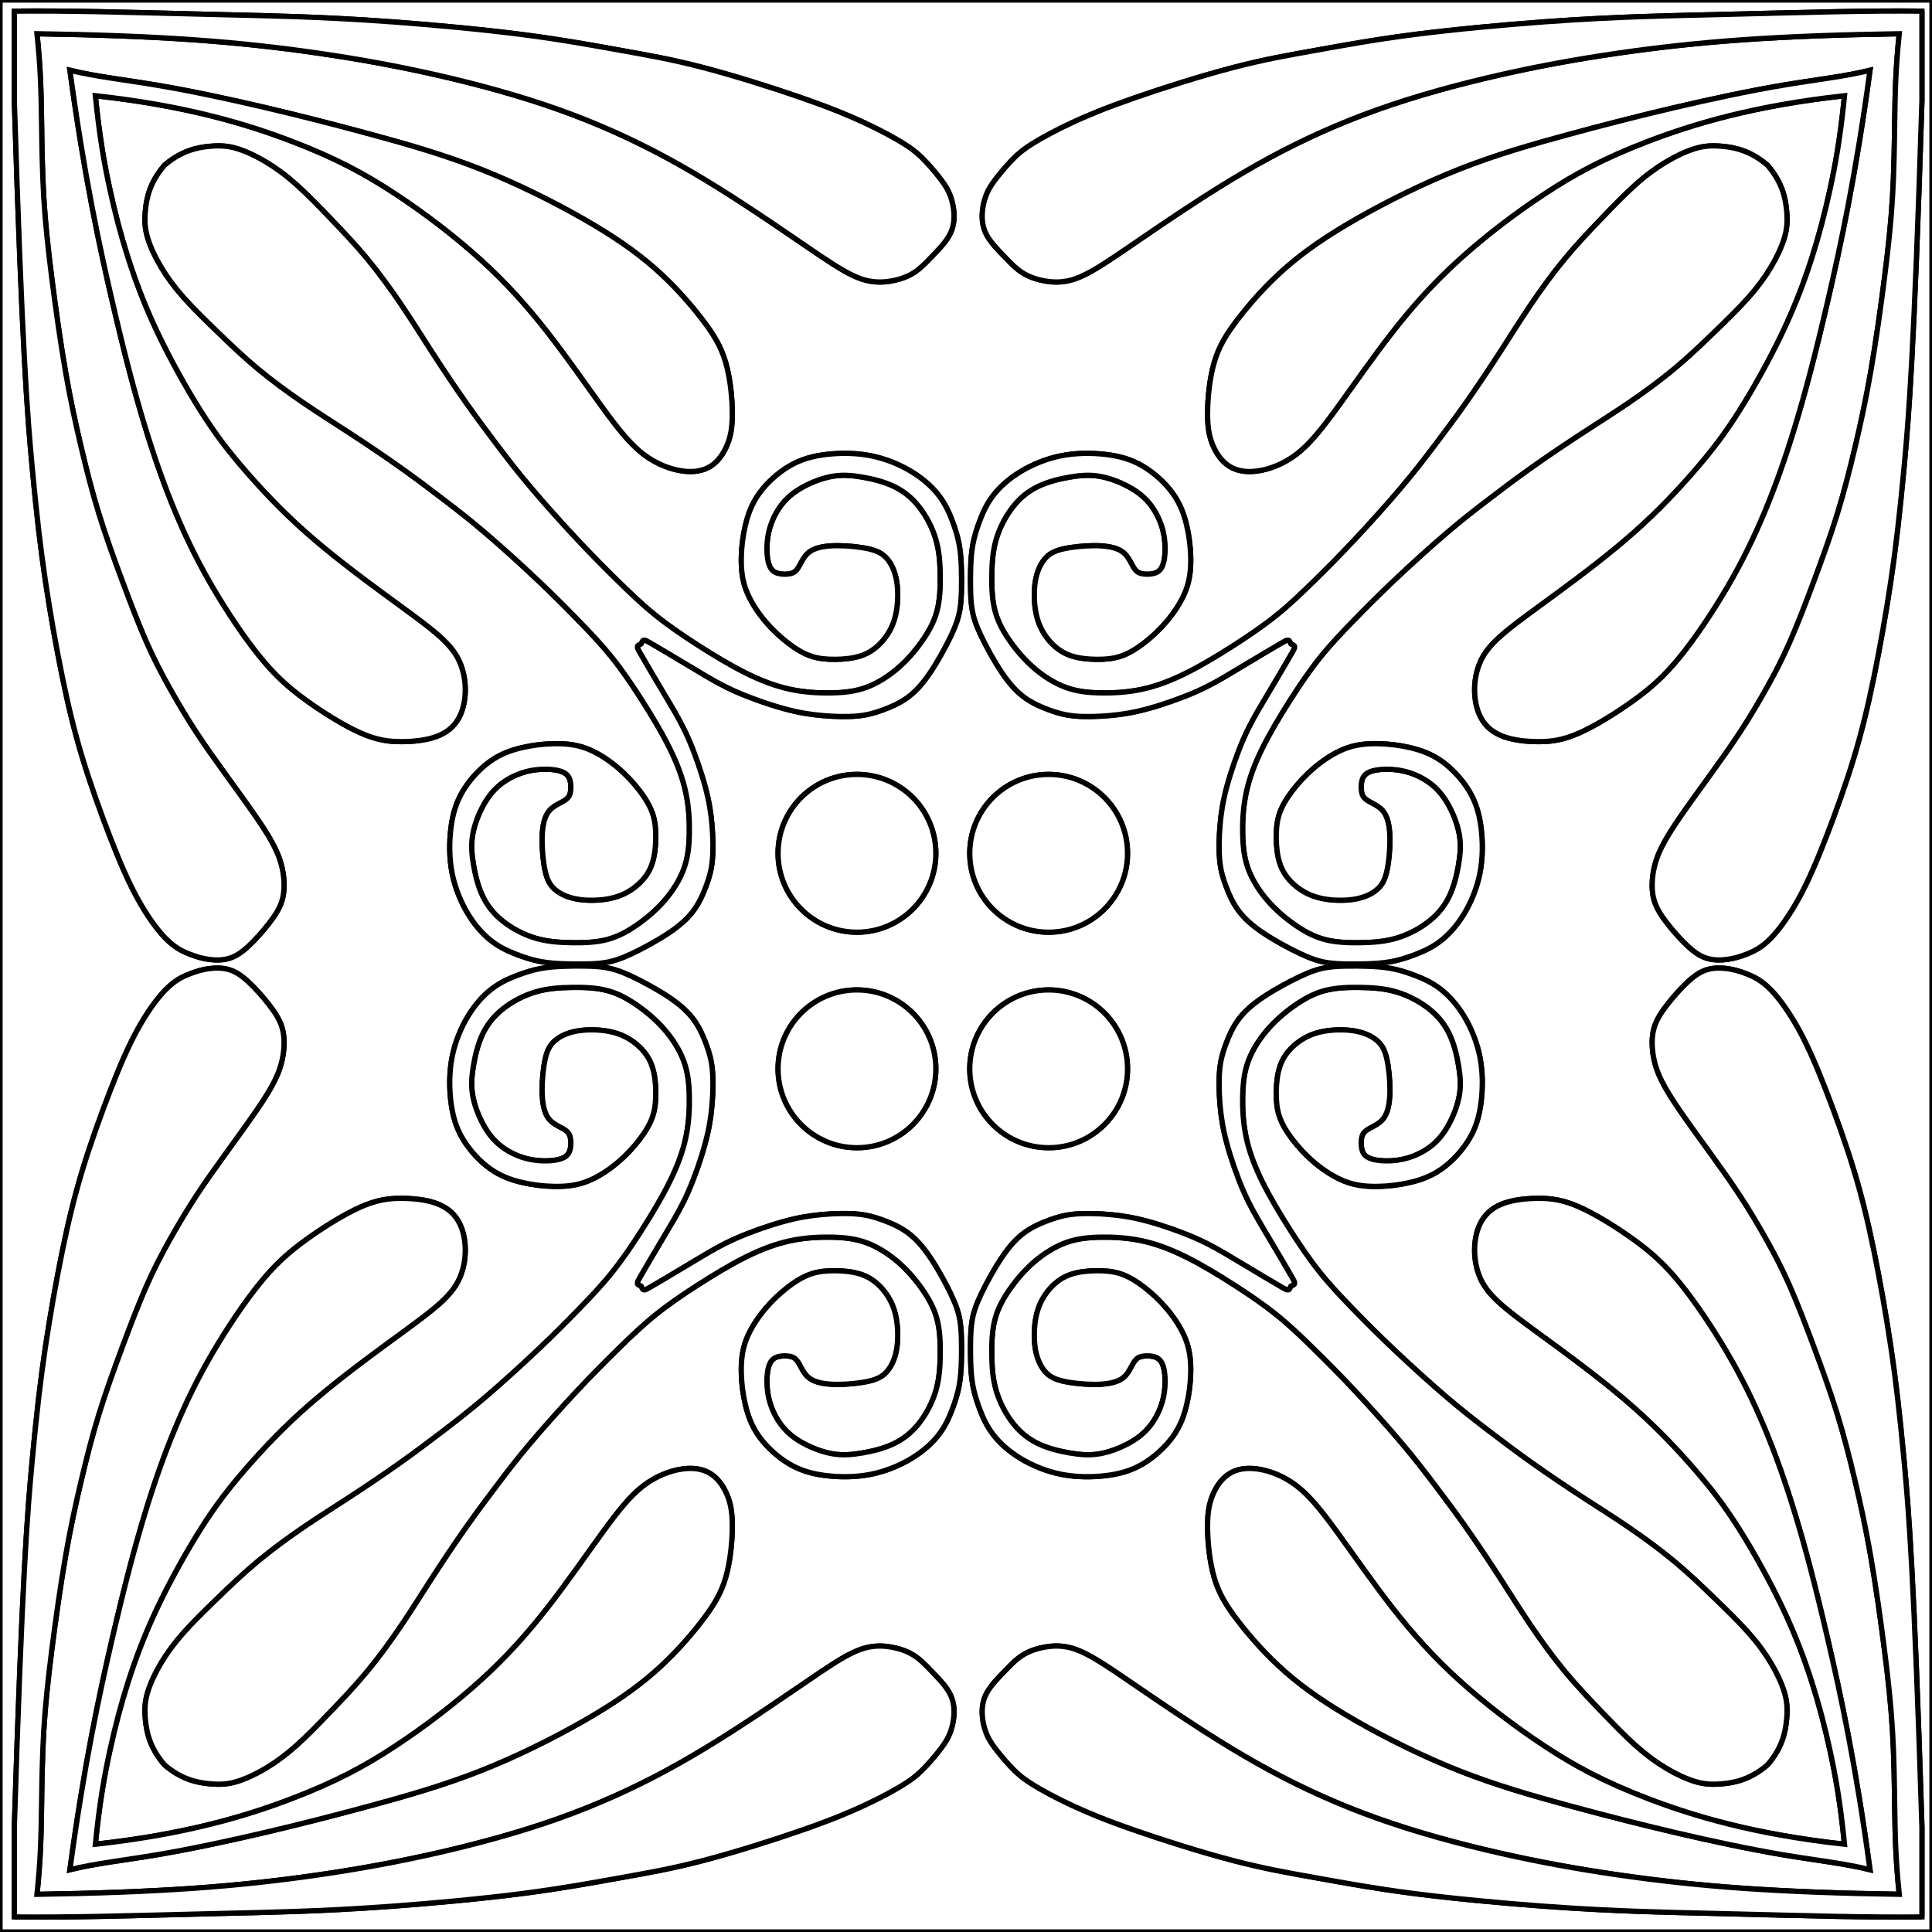 <?xml version="1.0" encoding="utf-8"?>
<!-- Generator: Adobe Illustrator 16.0.0, SVG Export Plug-In . SVG Version: 6.00 Build 0)  -->
<!DOCTYPE svg PUBLIC "-//W3C//DTD SVG 1.1//EN" "http://www.w3.org/Graphics/SVG/1.1/DTD/svg11.dtd">
<svg version="1.1" id="t1" xmlns:x="http://ns.adobe.com/Extensibility/1.0/" xmlns:i="http://ns.adobe.com/AdobeIllustrator/10.0/" xmlns:graph="http://ns.adobe.com/Graphs/1.0/"
	 xmlns="http://www.w3.org/2000/svg" xmlns:xlink="http://www.w3.org/1999/xlink" xmlns:a="http://ns.adobe.com/AdobeSVGViewerExtensions/3.0/"
	 x="0px" y="0px" width="550px" height="550px" viewBox="0 0 550 550" enable-background="new 0 0 550 550" xml:space="preserve">
<rect x="0" y="0" width="550" height="550" fill="#808080" stroke="none"/>
<g>
	
		<rect x="0.363" y="0.363" fill="#FFFFFF" stroke="#000000" stroke-width="1.5" stroke-linecap="round" stroke-linejoin="round" width="549.273" height="549.273"/>
	<path fill="#FFFFFF" stroke="#000000" stroke-width="1.5" stroke-miterlimit="10" d="M0,0v550h550V0H0z M276.322,161.885
		c0.061-1.974,0.183-4.369,0.592-6.693c0.414-2.324,1.115-4.577,2.002-6.915c0.889-2.339,1.955-4.762,3.773-7.15
		c1.814-2.387,4.383-4.74,7.696-6.771c3.313-2.031,7.376-3.742,11.652-4.597c4.276-0.856,8.767-0.856,12.688-0.393
		c3.921,0.463,7.271,1.39,10.551,3.313c3.277,1.925,6.484,4.847,8.624,7.84c2.139,2.994,3.209,6.058,3.921,9.088
		c0.712,3.029,1.068,6.023,1.141,8.945c0.07,2.923-0.143,5.773-1.07,8.588c-0.926,2.815-2.563,5.595-4.419,8.054
		c-1.853,2.46-3.922,4.598-6.129,6.486c-2.21,1.889-4.563,3.528-6.771,4.525c-2.208,0.998-4.276,1.354-6.629,1.461
		c-2.354,0.106-4.988-0.036-7.199-0.499c-2.207-0.464-3.99-1.247-5.63-2.495c-1.643-1.247-3.139-2.958-4.242-4.881
		c-1.104-1.925-1.816-4.063-2.172-6.629c-0.357-2.565-0.357-5.559,0.104-8.053c0.464-2.496,1.393-4.49,2.564-5.917
		c1.178-1.425,2.604-2.281,5.133-2.886s6.165-0.962,9.054-0.962c2.888,0,5.023,0.357,6.521,0.962
		c1.497,0.606,2.354,1.461,3.027,2.459c0.68,0.998,1.178,2.138,1.714,2.958c0.531,0.82,1.104,1.319,2.103,1.569
		c0.996,0.249,2.424,0.249,3.527-0.036c1.104-0.285,1.891-0.854,2.424-2.031c0.535-1.176,0.819-2.958,0.819-4.989
		c0-2.03-0.284-4.312-1.032-6.593c-0.747-2.281-1.96-4.562-3.527-6.45c-1.567-1.889-3.493-3.386-5.952-4.704
		c-2.46-1.318-5.453-2.46-8.27-2.923c-2.813-0.461-5.451-0.249-8.373,0.25c-2.925,0.499-6.131,1.282-8.911,2.602
		c-2.78,1.318-5.132,3.171-7.198,5.773c-2.064,2.601-3.85,5.95-4.847,9.372c-0.999,3.421-1.213,6.913-1.247,10.406
		c-0.035,3.492,0.104,6.985,0.961,10.121c0.856,3.136,2.424,5.915,4.35,8.624s4.205,5.346,6.881,7.627
		c2.672,2.281,5.735,4.205,8.837,5.346c3.101,1.141,6.234,1.497,9.87,1.569c3.635,0.071,7.77-0.142,11.901-1.033
		c4.136-0.892,8.27-2.46,12.688-4.669c4.42-2.209,9.123-5.06,13.506-7.876c4.383-2.815,8.447-5.595,12.116-8.553
		c3.671-2.957,6.948-6.094,10.439-9.516c3.492-3.42,7.2-7.127,11.583-11.795c4.384-4.668,9.444-10.299,13.365-14.933
		c3.919-4.633,6.698-8.269,9.586-12.081c2.887-3.813,5.88-7.805,9.087-12.366c3.209-4.562,6.63-9.694,9.623-14.327
		c2.994-4.633,5.56-8.768,8.519-13.151c2.957-4.384,6.309-9.016,9.77-13.205c3.46-4.189,7.033-7.935,10.435-11.482
		c3.402-3.548,6.64-6.896,9.669-9.609s5.858-4.792,8.688-6.494c2.829-1.704,5.658-3.032,8.169-3.812
		c2.511-0.779,4.706-1.01,8.054-0.692c3.352,0.317,7.854,1.183,12.735,5.373c4.21,4.864,5.096,9.364,5.428,12.711
		c0.333,3.346,0.108,5.541-0.659,8.056c-0.769,2.516-2.083,5.349-3.772,8.186c-1.689,2.836-3.756,5.674-6.456,8.717
		c-2.701,3.042-6.037,6.291-9.568,9.708c-3.532,3.417-7.263,7.004-11.437,10.484c-4.176,3.478-8.794,6.848-13.166,9.825
		c-4.371,2.977-8.492,5.56-13.112,8.575c-4.62,3.013-9.737,6.456-14.285,9.683c-4.547,3.228-8.522,6.238-12.327,9.142
		c-3.802,2.903-7.424,5.698-12.041,9.638c-4.613,3.939-10.224,9.024-14.873,13.427c-4.647,4.403-8.342,8.125-11.747,11.634
		c-3.405,3.506-6.525,6.8-9.47,10.481c-2.94,3.684-5.705,7.758-8.501,12.153c-2.796,4.396-5.627,9.112-7.815,13.541
		c-2.191,4.428-3.741,8.57-4.613,12.708c-0.874,4.138-1.07,8.272-0.982,11.907c0.088,3.635,0.456,6.77,1.609,9.866
		s3.091,6.152,5.385,8.815c2.291,2.663,4.939,4.933,7.653,6.845c2.718,1.914,5.505,3.471,8.645,4.312
		c3.142,0.842,6.635,0.969,10.126,0.919c3.492-0.051,6.982-0.279,10.399-1.292s6.76-2.808,9.351-4.888
		c2.596-2.078,4.438-4.438,5.744-7.223c1.308-2.785,2.076-5.997,2.563-8.921c0.484-2.925,0.688-5.563,0.214-8.376
		c-0.475-2.814-1.629-5.802-2.958-8.256c-1.33-2.453-2.834-4.371-4.73-5.931c-1.895-1.56-4.18-2.763-6.464-3.501
		c-2.284-0.739-4.564-1.013-6.6-1.004c-2.03,0.008-3.813,0.301-4.984,0.841c-1.175,0.539-1.741,1.327-2.021,2.432
		c-0.282,1.106-0.274,2.531-0.021,3.528c0.255,0.997,0.755,1.564,1.576,2.096c0.824,0.531,1.965,1.025,2.967,1.699
		c1.001,0.672,1.86,1.523,2.472,3.018c0.612,1.494,0.979,3.63,0.991,6.518c0.013,2.886-0.329,6.523-0.924,9.056
		c-0.596,2.532-1.442,3.961-2.865,5.145c-1.421,1.183-3.409,2.118-5.901,2.592c-2.494,0.475-5.488,0.485-8.056,0.141
		c-2.566-0.346-4.71-1.049-6.639-2.145c-1.93-1.098-3.646-2.588-4.901-4.221c-1.255-1.634-2.045-3.412-2.519-5.621
		c-0.474-2.207-0.627-4.844-0.53-7.195c0.099-2.353,0.444-4.421,1.435-6.635c0.987-2.214,2.616-4.573,4.499-6.791
		c1.878-2.219,4.008-4.295,6.458-6.159c2.448-1.863,5.225-3.515,8.034-4.454c2.811-0.939,5.66-1.165,8.584-1.106
		c2.924,0.059,5.918,0.402,8.948,1.102c3.033,0.7,6.104,1.756,9.104,3.881c3.004,2.125,5.939,5.32,7.879,8.591
		c1.938,3.27,2.88,6.616,3.359,10.534c0.479,3.919,0.5,8.409-0.341,12.689c-0.835,4.279-2.526,8.35-4.546,11.671
		c-2.018,3.324-4.356,5.9-6.734,7.728c-2.383,1.828-4.801,2.907-7.136,3.804c-2.336,0.896-4.583,1.609-6.905,2.031
		c-2.321,0.422-4.72,0.553-6.689,0.623c-1.971,0.068-3.522,0.076-5.41,0.054c-1.886-0.021-4.107-0.069-6.283-0.433
		c-2.173-0.362-4.297-1.038-7.46-2.521c-3.16-1.481-7.362-3.771-10.568-5.923c-3.205-2.15-5.413-4.166-7.052-6.402
		c-1.639-2.237-2.702-4.696-3.551-6.981c-0.845-2.284-1.472-4.394-1.748-7.251c-0.274-2.859-0.2-6.467,0.093-9.944
		c0.294-3.478,0.806-6.823,1.96-11.085c1.152-4.262,2.948-9.439,4.735-13.533c1.787-4.093,3.563-7.104,5.479-10.34
		c1.918-3.237,3.974-6.701,5.465-9.227c1.489-2.526,2.415-4.116,2.932-5.035c0.517-0.92,0.62-1.171,0.656-1.397
		c0.034-0.226-0.002-0.424-0.107-0.556c-0.109-0.132-0.294-0.196-0.927-0.514c-0.317-0.632-0.386-0.813-0.519-0.921
		c-0.13-0.11-0.331-0.145-0.558-0.108c-0.226,0.036-0.476,0.142-1.394,0.663c-0.917,0.52-2.504,1.452-5.024,2.953
		c-2.519,1.502-5.975,3.572-9.201,5.504c-3.229,1.93-6.23,3.72-10.315,5.523c-4.086,1.804-9.256,3.621-13.513,4.794
		c-4.259,1.172-7.604,1.7-11.076,2.009c-3.479,0.308-7.084,0.396-9.944,0.131c-2.857-0.263-4.971-0.879-7.259-1.716
		c-2.287-0.836-4.752-1.892-6.996-3.521c-2.244-1.627-4.267-3.827-6.434-7.024c-2.164-3.195-4.474-7.388-5.968-10.545
		c-1.496-3.157-2.183-5.276-2.554-7.449c-0.37-2.172-0.43-4.396-0.461-6.283C276.264,165.408,276.264,163.858,276.322,161.885z
		 M520.971,498.394c-1.511-6.905-3.119-13.075-5.195-19.582c-2.079-6.504-4.628-13.345-8.249-20.986
		c-3.621-7.646-8.315-16.094-12.475-22.667c-4.157-6.571-7.775-11.268-12.473-16.696c-4.694-5.432-10.462-11.601-17.438-17.771
		c-6.973-6.17-15.153-12.341-21.995-17.369c-6.84-5.028-12.338-8.918-15.892-12.07c-3.555-3.148-5.164-5.564-6.17-8.182
		c-1.006-2.615-1.407-5.432-1.272-8.182c0.136-2.748,0.806-5.431,2.146-7.576c1.34-2.146,3.354-3.756,6.167-4.762
		c2.817-1.006,6.438-1.408,9.926-1.408s6.841,0.402,11.533,2.481c4.694,2.08,10.729,5.834,15.625,9.388
		c4.896,3.555,8.65,6.907,13.009,12.271c4.359,5.365,9.321,12.74,13.479,19.849c4.155,7.108,7.51,13.948,10.597,21.325
		c3.083,7.376,5.9,15.289,8.717,24.544c2.814,9.253,5.632,19.849,9.254,35.407c3.621,15.557,8.047,36.075,12.07,65.851
		c-7.271-1.788-15.328-2.652-24.778-4.243c-9.45-1.592-20.3-3.902-30.687-6.336c-10.386-2.431-20.313-4.979-30.438-7.729
		s-20.453-5.7-30.847-9.79c-10.396-4.091-20.855-9.32-29.305-14.149c-8.45-4.828-14.889-9.255-20.389-14.082
		c-5.497-4.826-10.058-10.06-13.409-14.418c-3.354-4.357-5.5-7.847-6.843-12.474c-1.342-4.625-1.878-10.395-1.878-14.552
		s0.536-6.705,1.543-9.055c1.006-2.347,2.481-4.492,4.562-5.834c2.079-1.342,4.762-1.877,8.112-1.406
		c3.354,0.47,7.379,1.943,11.064,4.762c3.689,2.813,7.041,6.974,11.535,13.143c4.493,6.17,10.124,14.353,15.891,21.729
		c5.771,7.376,11.668,13.948,18.911,20.52c7.243,6.572,15.827,13.146,24.276,18.71c8.448,5.566,16.764,10.127,29.571,15.021
		c12.81,4.896,30.106,10.127,55.857,12.939C523.887,512.945,522.479,505.3,520.971,498.394z M449.586,208.645
		c-4.693,2.079-8.047,2.481-11.533,2.481c-3.485,0-7.106-0.402-9.926-1.408c-2.813-1.006-4.826-2.615-6.167-4.761
		c-1.343-2.146-2.013-4.828-2.147-7.577c-0.134-2.75,0.27-5.566,1.273-8.181c1.005-2.615,2.615-5.029,6.17-8.181
		c3.555-3.151,9.053-7.042,15.893-12.07c6.842-5.029,15.021-11.199,21.994-17.368c6.976-6.17,12.741-12.339,17.438-17.77
		c4.694-5.432,8.314-10.125,12.473-16.697c4.158-6.572,8.854-15.021,12.475-22.667c3.621-7.645,6.17-14.484,8.249-20.989
		s3.688-12.674,5.195-19.581c1.511-6.907,2.916-14.552,4.123-26.622c-25.751,2.816-43.051,8.047-55.856,12.942
		c-12.812,4.895-21.124,9.455-29.572,15.021c-8.449,5.565-17.033,12.138-24.276,18.709c-7.241,6.571-13.142,13.144-18.909,20.52
		c-5.769,7.376-11.398,15.558-15.893,21.727c-4.494,6.168-7.847,10.327-11.535,13.144c-3.688,2.816-7.711,4.292-11.063,4.761
		c-3.354,0.469-6.035-0.067-8.113-1.409c-2.08-1.342-3.555-3.487-4.561-5.833c-1.009-2.347-1.543-4.896-1.543-9.052
		c0-4.158,0.534-9.925,1.878-14.552c1.341-4.627,3.485-8.114,6.841-12.473c3.354-4.359,7.914-9.59,13.411-14.417
		c5.5-4.829,11.937-9.254,20.387-14.083c8.449-4.828,18.91-10.059,29.305-14.148c10.396-4.091,20.723-7.042,30.849-9.791
		s20.05-5.297,30.437-7.728c10.387-2.431,21.235-4.745,30.688-6.334c9.448-1.59,17.506-2.456,24.776-4.244
		c-4.021,29.774-8.45,50.294-12.068,65.851c-3.621,15.557-6.439,26.153-9.255,35.407c-2.815,9.255-5.635,17.167-8.718,24.543
		c-3.087,7.377-6.438,14.216-10.597,21.324c-4.158,7.109-9.12,14.485-13.479,19.849c-4.357,5.365-8.112,8.718-13.01,12.271
		C460.315,202.811,454.28,206.566,449.586,208.645z M298.529,220.458c12.401,0,22.458,10.055,22.458,22.459
		c0,12.403-10.057,22.459-22.458,22.459c-12.404,0-22.459-10.056-22.459-22.459C276.07,230.513,286.125,220.458,298.529,220.458z
		 M4.077,3.172C11.759,3.106,18.522,3.139,28.7,3.34c10.178,0.202,23.768,0.57,33.229,0.804c9.462,0.235,14.795,0.333,22.051,0.587
		c7.255,0.255,16.431,0.663,27.966,1.512c11.537,0.85,25.43,2.143,36.728,3.593c11.297,1.452,19.996,3.063,27.783,4.459
		s14.661,2.578,23.631,4.916c8.969,2.339,20.034,5.833,28.225,8.685s13.51,5.062,18.022,7.178c4.513,2.116,8.222,4.138,10.785,5.731
		c2.563,1.59,3.989,2.751,5.505,4.269c1.516,1.516,3.126,3.389,4.457,5.056c1.33,1.666,2.379,3.127,3.146,4.887
		c0.768,1.76,1.254,3.82,1.349,5.88c0.093,2.06-0.207,4.119-1.368,6.183c-1.16,2.065-3.186,4.133-4.938,5.951
		c-1.75,1.817-3.231,3.383-5.057,4.558c-1.826,1.174-4.002,1.958-6.48,2.392c-2.48,0.435-5.265,0.522-8.481-0.565
		c-3.22-1.088-6.873-3.35-11.615-6.524c-4.742-3.176-10.57-7.264-17.965-12.18c-7.394-4.915-16.355-10.657-25.925-15.833
		c-9.569-5.177-19.749-9.788-30.753-13.703c-11.005-3.916-22.838-7.134-34.277-9.744c-11.44-2.609-22.489-4.611-33.842-6.265
		c-11.353-1.653-23.011-2.957-36.083-3.871C41.72,10.383,27.234,9.861,10.532,9.6c1.044,9.917,1.173,16.964,1.283,24.229
		c0.109,7.265,0.195,14.746,0.63,22.141c0.434,7.396,1.218,14.702,2.305,23.272c1.087,8.569,2.48,18.401,3.916,26.665
		c1.435,8.265,2.914,14.964,4.437,21.401c1.523,6.438,3.089,12.615,5.003,18.835c1.914,6.22,4.176,12.485,6.508,18.763
		c2.332,6.278,4.733,12.571,7.021,17.774c2.288,5.203,4.46,9.318,6.771,13.433c2.312,4.115,4.763,8.229,7.375,12.229
		c2.613,3.999,5.385,7.883,8.392,12.044c3.006,4.161,6.243,8.6,8.693,12.159c2.45,3.559,4.115,6.241,5.317,8.669
		c1.203,2.427,1.941,4.6,2.358,7.051c0.416,2.45,0.508,5.178-0.116,7.605s-1.964,4.554-3.768,6.889
		c-1.804,2.335-4.07,4.878-6.034,6.681c-1.964,1.804-3.63,2.867-5.456,3.397c-1.827,0.532-3.815,0.532-5.688,0.277
		c-1.872-0.255-3.63-0.765-5.594-1.539c-1.964-0.777-4.137-1.821-6.681-4.397c-2.544-2.578-5.463-6.688-8.114-11.527
		c-2.652-4.842-5.039-10.41-7.691-17.238c-2.651-6.828-5.569-14.917-7.89-22.542c-2.32-7.625-4.043-14.785-5.77-23.206
		c-1.721-8.42-3.446-18.1-4.84-27.491c-1.394-9.391-2.459-18.493-3.76-32.439c-1.303-13.95-2.84-32.741-5.061-104.104
		C4.077,20.146,4.077,11.659,4.077,3.172z M31.27,53.874c1.511,6.907,3.119,13.077,5.198,19.581
		c2.078,6.505,4.626,13.344,8.248,20.99c3.621,7.644,8.316,16.093,12.473,22.666c4.157,6.573,7.779,11.266,12.472,16.697
		c4.695,5.432,10.462,11.601,17.436,17.77c6.974,6.168,15.156,12.338,21.995,17.368c6.84,5.028,12.338,8.919,15.892,12.07
		c3.555,3.152,5.164,5.566,6.17,8.181c1.006,2.615,1.406,5.431,1.274,8.181c-0.135,2.75-0.805,5.432-2.146,7.577
		c-1.342,2.146-3.354,3.755-6.17,4.761c-2.816,1.006-6.438,1.408-9.924,1.408c-3.488,0-6.841-0.402-11.534-2.481
		c-4.693-2.08-10.729-5.833-15.625-9.388c-4.894-3.554-8.65-6.908-13.008-12.272c-4.36-5.363-9.321-12.741-13.479-19.849
		c-4.157-7.108-7.51-13.948-10.595-21.324c-3.085-7.376-5.902-15.289-8.717-24.543c-2.817-9.255-5.633-19.85-9.255-35.407
		c-3.621-15.558-8.047-36.078-12.07-65.852c7.274,1.789,15.327,2.655,24.778,4.244c9.452,1.59,20.3,3.903,30.685,6.334
		c10.387,2.431,20.312,4.98,30.438,7.729c10.125,2.749,20.452,5.699,30.846,9.79c10.395,4.091,20.855,9.321,29.304,14.149
		c8.45,4.828,14.888,9.253,20.387,14.083c5.498,4.828,10.058,10.058,13.412,14.417c3.353,4.359,5.5,7.846,6.84,12.473
		c1.341,4.627,1.878,10.394,1.878,14.552c0,4.158-0.538,6.706-1.542,9.052c-1.006,2.347-2.482,4.493-4.56,5.833
		c-2.079,1.341-4.761,1.878-8.114,1.409c-3.354-0.469-7.376-1.944-11.064-4.761c-3.688-2.816-7.042-6.974-11.534-13.144
		c-4.493-6.169-10.126-14.351-15.893-21.726c-5.768-7.377-11.668-13.948-18.911-20.521c-7.244-6.571-15.826-13.143-24.276-18.71
		c-8.449-5.565-16.764-10.125-29.572-15.021c-12.805-4.892-30.106-10.123-55.856-12.939C28.354,39.322,29.763,46.967,31.27,53.874z
		 M83.006,512.072c12.809-4.896,21.124-9.454,29.572-15.021c8.45-5.563,17.032-12.138,24.276-18.71
		c7.243-6.571,13.142-13.143,18.911-20.52c5.767-7.377,11.4-15.56,15.893-21.729c4.493-6.169,7.846-10.327,11.534-13.143
		c3.688-2.816,7.711-4.292,11.064-4.762c3.353-0.471,6.035,0.064,8.114,1.406c2.08,1.343,3.554,3.487,4.561,5.834
		c1.005,2.35,1.542,4.896,1.542,9.055c0,4.155-0.538,9.926-1.878,14.552c-1.34,4.628-3.486,8.114-6.84,12.474
		c-3.354,4.358-7.914,9.589-13.412,14.417c-5.499,4.828-11.937,9.256-20.387,14.083c-8.449,4.828-18.91,10.061-29.304,14.149
		s-20.721,7.041-30.846,9.79c-10.126,2.748-20.051,5.298-30.438,7.729c-10.385,2.434-21.233,4.744-30.686,6.336
		c-9.45,1.589-17.503,2.454-24.777,4.243c4.022-29.772,8.449-50.294,12.07-65.852c3.621-15.56,6.438-26.153,9.255-35.407
		c2.815-9.254,5.632-17.167,8.717-24.544c3.085-7.375,6.438-14.216,10.595-21.324c4.158-7.108,9.119-14.483,13.479-19.851
		c4.358-5.363,8.114-8.719,13.008-12.271c4.896-3.554,10.931-7.308,15.625-9.387c4.694-2.078,8.047-2.479,11.534-2.479
		s7.107,0.399,9.924,1.405c2.816,1.009,4.828,2.615,6.17,4.763c1.341,2.146,2.011,4.827,2.146,7.576
		c0.132,2.749-0.269,5.565-1.274,8.182c-1.006,2.615-2.615,5.028-6.17,8.183c-3.554,3.15-9.053,7.041-15.892,12.07
		c-6.84,5.026-15.021,11.197-21.995,17.368c-6.974,6.169-12.74,12.338-17.436,17.771c-4.693,5.431-8.315,10.126-12.472,16.696
		c-4.157,6.57-8.852,15.021-12.473,22.667c-3.621,7.645-6.169,14.482-8.248,20.986c-2.079,6.507-3.688,12.677-5.198,19.582
		c-1.508,6.906-2.916,14.554-4.123,26.621C52.898,522.199,70.199,516.968,83.006,512.072z M271.575,487.972
		c-0.095,2.061-0.581,4.118-1.349,5.878c-0.768,1.763-1.816,3.223-3.146,4.889c-1.33,1.668-2.939,3.54-4.457,5.057
		c-1.516,1.516-2.941,2.678-5.505,4.27c-2.563,1.594-6.272,3.613-10.785,5.729c-4.513,2.116-9.83,4.326-18.022,7.179
		c-8.191,2.854-19.255,6.349-28.225,8.687c-8.969,2.339-15.844,3.521-23.631,4.917c-7.787,1.396-16.486,3.007-27.783,4.459
		c-11.299,1.452-25.191,2.743-36.728,3.594c-11.535,0.849-20.71,1.257-27.966,1.511c-7.255,0.255-12.589,0.354-22.051,0.588
		c-9.462,0.233-23.052,0.604-33.229,0.805c-10.178,0.203-16.941,0.233-24.623,0.169c0-8.487,0-16.977,0-25.46
		c2.222-71.363,3.758-90.154,5.06-104.104c1.301-13.946,2.366-23.049,3.76-32.438c1.394-9.394,3.119-19.071,4.84-27.491
		c1.727-8.42,3.449-15.581,5.77-23.206c2.321-7.624,5.239-15.713,7.889-22.542c2.653-6.828,5.039-12.397,7.691-17.237
		s5.57-8.949,8.114-11.525c2.544-2.578,4.716-3.623,6.681-4.398c1.965-0.775,3.723-1.285,5.594-1.539
		c1.873-0.254,3.861-0.254,5.687,0.277c1.826,0.533,3.492,1.596,5.456,3.398c1.965,1.805,4.23,4.348,6.034,6.682
		c1.804,2.336,3.144,4.461,3.768,6.889c0.625,2.428,0.531,5.156,0.116,7.605c-0.417,2.451-1.156,4.623-2.358,7.051
		c-1.202,2.429-2.867,5.109-5.317,8.671c-2.45,3.562-5.687,7.998-8.692,12.159c-3.006,4.16-5.779,8.045-8.393,12.043
		c-2.612,3.998-5.063,8.115-7.374,12.229c-2.312,4.115-4.484,8.229-6.772,13.436c-2.287,5.202-4.688,11.496-7.02,17.772
		c-2.332,6.279-4.594,12.543-6.508,18.764c-1.915,6.222-3.48,12.396-5.003,18.837c-1.522,6.438-3.001,13.137-4.436,21.399
		c-1.436,8.267-2.829,18.097-3.916,26.664c-1.087,8.57-1.871,15.879-2.305,23.272c-0.436,7.395-0.522,14.876-0.63,22.142
		c-0.109,7.266-0.239,14.313-1.283,24.229c16.703-0.264,31.188-0.783,44.259-1.695c13.072-0.914,24.729-2.219,36.083-3.872
		c11.354-1.652,22.402-3.653,33.842-6.264c11.44-2.609,23.272-5.829,34.277-9.744c11.004-3.915,21.184-8.526,30.753-13.702
		c9.569-5.177,18.531-10.919,25.925-15.834c7.395-4.915,13.224-9.004,17.965-12.18c4.742-3.177,8.396-5.438,11.615-6.524
		c3.218-1.088,6.002-1.001,8.481-0.563c2.479,0.436,4.654,1.219,6.481,2.393c1.825,1.174,3.306,2.741,5.058,4.558
		c1.75,1.817,3.774,3.888,4.937,5.95C271.369,483.852,271.668,485.912,271.575,487.972z M273.68,387.572
		c-0.06,1.975-0.182,4.368-0.594,6.69c-0.413,2.324-1.113,4.578-2.001,6.917c-0.886,2.337-1.955,4.763-3.772,7.147
		c-1.817,2.389-4.383,4.74-7.696,6.771c-3.315,2.031-7.378,3.74-11.654,4.599c-4.276,0.854-8.768,0.854-12.687,0.393
		c-3.921-0.464-7.27-1.391-10.55-3.313c-3.277-1.927-6.484-4.849-8.623-7.843c-2.138-2.99-3.208-6.058-3.92-9.087
		c-0.713-3.026-1.07-6.021-1.141-8.943c-0.07-2.921,0.143-5.773,1.069-8.587c0.927-2.816,2.566-5.597,4.42-8.057
		c1.853-2.459,3.919-4.597,6.129-6.485c2.208-1.89,4.561-3.527,6.77-4.524c2.21-0.998,4.277-1.354,6.629-1.462
		c2.353-0.105,4.989,0.036,7.199,0.5s3.992,1.247,5.631,2.495c1.637,1.247,3.135,2.956,4.241,4.883
		c1.105,1.924,1.816,4.063,2.174,6.629c0.355,2.564,0.355,5.56-0.107,8.055c-0.463,2.493-1.389,4.489-2.564,5.913
		c-1.175,1.428-2.601,2.282-5.132,2.889c-2.53,0.604-6.166,0.962-9.051,0.962c-2.887,0-5.027-0.355-6.522-0.962
		c-1.497-0.604-2.352-1.463-3.028-2.46c-0.677-0.995-1.177-2.14-1.711-2.958c-0.536-0.818-1.105-1.317-2.104-1.565
		c-0.997-0.251-2.422-0.251-3.527,0.034s-1.888,0.854-2.424,2.031c-0.534,1.176-0.819,2.957-0.819,4.989
		c0,2.03,0.286,4.312,1.033,6.593c0.749,2.278,1.96,4.562,3.53,6.448c1.566,1.893,3.492,3.388,5.952,4.703
		c2.458,1.319,5.452,2.46,8.267,2.924s5.454,0.25,8.375-0.25c2.922-0.499,6.129-1.279,8.909-2.602
		c2.78-1.319,5.133-3.173,7.199-5.773c2.068-2.602,3.85-5.952,4.848-9.372c0.997-3.422,1.211-6.914,1.247-10.404
		c0.036-3.493-0.106-6.985-0.963-10.122c-0.854-3.139-2.422-5.915-4.346-8.626c-1.925-2.707-4.207-5.346-6.88-7.625
		c-2.672-2.28-5.736-4.205-8.838-5.344c-3.099-1.144-6.236-1.498-9.871-1.568c-3.635-0.071-7.771,0.143-11.905,1.033
		c-4.132,0.891-8.267,2.457-12.686,4.668c-4.419,2.207-9.123,5.061-13.507,7.877c-4.382,2.813-8.446,5.593-12.117,8.553
		c-3.671,2.958-6.949,6.095-10.441,9.516c-3.492,3.421-7.198,7.127-11.583,11.796c-4.382,4.667-9.442,10.301-13.364,14.934
		c-3.921,4.632-6.701,8.267-9.587,12.082c-2.887,3.813-5.881,7.804-9.086,12.365c-3.208,4.563-6.629,9.691-9.623,14.324
		c-2.994,4.637-5.56,8.77-8.517,13.15c-2.96,4.383-6.31,9.017-9.77,13.206c-3.461,4.188-7.034,7.935-10.436,11.48
		c-3.402,3.549-6.634,6.896-9.666,9.608c-3.032,2.715-5.861,4.793-8.69,6.496c-2.829,1.702-5.658,3.03-8.169,3.811
		c-2.511,0.779-4.704,1.013-8.053,0.692c-3.347-0.317-7.852-1.185-12.735-5.372c-4.208-4.865-5.094-9.365-5.427-12.711
		c-0.332-3.348-0.11-5.543,0.659-8.057c0.768-2.518,2.084-5.351,3.774-8.188c1.692-2.835,3.758-5.674,6.458-8.716
		c2.7-3.043,6.035-6.291,9.567-9.708c3.533-3.419,7.263-7.005,11.438-10.484c4.175-3.479,8.793-6.85,13.163-9.826
		c4.371-2.977,8.495-5.561,13.113-8.571c4.622-3.016,9.738-6.457,14.285-9.687c4.549-3.227,8.527-6.236,12.329-9.141
		c3.8-2.903,7.424-5.698,12.04-9.638c4.615-3.94,10.226-9.025,14.875-13.431c4.649-4.401,8.339-8.125,11.746-11.631
		c3.406-3.508,6.528-6.8,9.471-10.482c2.94-3.685,5.703-7.758,8.5-12.153s5.628-9.11,7.816-13.54
		c2.192-4.428,3.741-8.57,4.616-12.707c0.872-4.139,1.069-8.271,0.982-11.907c-0.087-3.634-0.458-6.769-1.61-9.864
		c-1.154-3.096-3.092-6.151-5.384-8.813c-2.293-2.662-4.939-4.933-7.656-6.847c-2.718-1.912-5.503-3.469-8.643-4.312
		c-3.141-0.841-6.634-0.969-10.125-0.918c-3.493,0.051-6.984,0.278-10.399,1.292c-3.417,1.014-6.76,2.807-9.352,4.887
		c-2.594,2.077-4.436,4.438-5.743,7.225c-1.308,2.783-2.078,5.994-2.563,8.921c-0.485,2.924-0.689,5.563-0.212,8.376
		c0.475,2.813,1.628,5.801,2.958,8.255c1.329,2.454,2.833,4.372,4.729,5.933s4.182,2.764,6.466,3.502
		c2.284,0.735,4.567,1.012,6.597,1.004c2.033-0.011,3.813-0.303,4.986-0.842c1.173-0.541,1.741-1.324,2.021-2.434
		c0.28-1.104,0.274-2.53,0.02-3.525c-0.253-0.998-0.754-1.564-1.578-2.096c-0.822-0.533-1.963-1.025-2.965-1.699
		c-1.001-0.672-1.858-1.521-2.472-3.017c-0.613-1.495-0.979-3.634-0.989-6.521c-0.014-2.887,0.328-6.522,0.924-9.058
		c0.594-2.531,1.443-3.96,2.862-5.144c1.422-1.185,3.413-2.119,5.906-2.594c2.492-0.474,5.486-0.484,8.053-0.142
		c2.567,0.346,4.708,1.05,6.639,2.146c1.928,1.098,3.646,2.584,4.9,4.219c1.254,1.637,2.047,3.412,2.519,5.621
		c0.473,2.207,0.627,4.844,0.53,7.195c-0.097,2.354-0.443,4.422-1.433,6.635c-0.988,2.215-2.617,4.573-4.497,6.791
		c-1.878,2.219-4.008,4.295-6.46,6.158c-2.451,1.862-5.224,3.514-8.035,4.452c-2.812,0.94-5.662,1.165-8.583,1.106
		c-2.924-0.061-5.917-0.402-8.95-1.103c-3.032-0.698-6.101-1.756-9.104-3.882s-5.938-5.318-7.877-8.591
		c-1.938-3.271-2.879-6.617-3.359-10.534c-0.48-3.919-0.5-8.408,0.337-12.688c0.836-4.279,2.529-8.353,4.546-11.675
		c2.017-3.321,4.358-5.897,6.739-7.727c2.38-1.827,4.799-2.907,7.132-3.806c2.334-0.896,4.584-1.607,6.907-2.029
		c2.323-0.422,4.717-0.555,6.691-0.623c1.972-0.068,3.522-0.076,5.408-0.055c1.889,0.021,4.112,0.07,6.284,0.433
		c2.174,0.36,4.297,1.037,7.459,2.521c3.163,1.479,7.365,3.771,10.57,5.92c3.205,2.15,5.416,4.166,7.052,6.402
		c1.636,2.238,2.704,4.697,3.55,6.98c0.846,2.285,1.471,4.395,1.747,7.254c0.276,2.855,0.205,6.466-0.089,9.943
		c-0.293,3.477-0.806,6.823-1.962,11.082c-1.154,4.262-2.948,9.44-4.735,13.532c-1.786,4.095-3.563,7.104-5.479,10.343
		c-1.917,3.233-3.973,6.7-5.464,9.228c-1.491,2.524-2.416,4.114-2.931,5.036c-0.516,0.92-0.623,1.17-0.657,1.396
		c-0.036,0.226,0,0.425,0.109,0.556c0.107,0.131,0.292,0.194,0.924,0.515c0.321,0.632,0.385,0.813,0.518,0.923
		c0.133,0.107,0.332,0.143,0.556,0.105c0.224-0.036,0.477-0.142,1.394-0.66c0.918-0.521,2.501-1.452,5.023-2.953
		c2.521-1.503,5.976-3.573,9.204-5.505c3.228-1.931,6.229-3.718,10.316-5.523c4.085-1.804,9.255-3.62,13.511-4.794
		c4.258-1.173,7.602-1.699,11.078-2.009c3.476-0.308,7.083-0.396,9.942-0.132c2.861,0.264,4.973,0.879,7.26,1.716
		c2.288,0.836,4.751,1.894,6.997,3.521c2.242,1.627,4.268,3.828,6.432,7.023c2.166,3.195,4.472,7.389,5.969,10.547
		c1.496,3.155,2.18,5.274,2.553,7.446c0.371,2.172,0.43,4.396,0.458,6.283C273.738,384.049,273.738,385.599,273.68,387.572z
		 M243.955,281.813c12.404,0,22.46,10.056,22.46,22.459c0,12.402-10.056,22.459-22.46,22.459s-22.459-10.057-22.459-22.459
		C221.496,291.866,231.551,281.813,243.955,281.813z M221.496,242.917c0-12.404,10.055-22.459,22.459-22.459
		s22.46,10.055,22.46,22.459c0,12.403-10.056,22.459-22.46,22.459S221.496,255.32,221.496,242.917z M273.709,167.294
		c-0.027,1.887-0.087,4.111-0.458,6.283c-0.373,2.172-1.058,4.292-2.553,7.448c-1.497,3.156-3.804,7.349-5.968,10.545
		c-2.166,3.196-4.189,5.396-6.434,7.024c-2.244,1.629-4.708,2.685-6.996,3.521c-2.287,0.835-4.399,1.452-7.261,1.715
		c-2.859,0.264-6.466,0.177-9.942-0.131c-3.477-0.307-6.82-0.835-11.078-2.009c-4.256-1.172-9.426-2.99-13.511-4.794
		c-4.088-1.803-7.088-3.593-10.316-5.523c-3.229-1.932-6.684-4.002-9.205-5.504c-2.521-1.502-4.104-2.434-5.022-2.953
		c-0.917-0.52-1.169-0.626-1.394-0.663c-0.225-0.037-0.424-0.001-0.557,0.108c-0.132,0.107-0.197,0.289-0.518,0.921
		c-0.632,0.318-0.816,0.383-0.923,0.514c-0.109,0.131-0.146,0.33-0.109,0.556c0.034,0.226,0.14,0.477,0.657,1.397
		c0.514,0.919,1.44,2.508,2.931,5.035c1.491,2.526,3.546,5.991,5.464,9.227c1.917,3.237,3.693,6.247,5.479,10.341
		c1.787,4.094,3.58,9.271,4.735,13.533c1.156,4.262,1.669,7.607,1.962,11.085c0.293,3.476,0.365,7.084,0.089,9.944
		c-0.276,2.857-0.9,4.967-1.747,7.251c-0.846,2.284-1.914,4.744-3.55,6.981c-1.636,2.236-3.848,4.252-7.053,6.402
		c-3.206,2.152-7.407,4.44-10.57,5.924c-3.163,1.48-5.285,2.156-7.459,2.52c-2.172,0.363-4.396,0.412-6.284,0.433
		c-1.887,0.021-3.437,0.015-5.408-0.055c-1.974-0.067-4.368-0.2-6.691-0.622c-2.321-0.422-4.572-1.135-6.907-2.031
		c-2.333-0.896-4.751-1.976-7.131-3.804c-2.381-1.827-4.722-4.404-6.739-7.728c-2.017-3.322-3.711-7.392-4.546-11.671
		c-0.836-4.281-0.818-8.77-0.337-12.689c0.48-3.918,1.421-7.265,3.359-10.535c1.939-3.271,4.874-6.465,7.877-8.591
		c3.003-2.125,6.073-3.181,9.104-3.881c3.033-0.7,6.027-1.044,8.95-1.102c2.922-0.058,5.772,0.168,8.583,1.106
		c2.812,0.939,5.584,2.59,8.035,4.454c2.452,1.863,4.582,3.939,6.46,6.158c1.878,2.218,3.508,4.576,4.496,6.791
		c0.989,2.214,1.336,4.282,1.433,6.635c0.099,2.352-0.057,4.988-0.53,7.195c-0.471,2.208-1.265,3.986-2.519,5.621
		c-1.253,1.635-2.971,3.124-4.899,4.221c-1.93,1.097-4.07,1.799-6.639,2.145c-2.567,0.346-5.562,0.333-8.053-0.143
		c-2.492-0.473-4.484-1.409-5.906-2.59c-1.419-1.183-2.269-2.61-2.863-5.145c-0.596-2.533-0.937-6.17-0.923-9.056
		c0.012-2.886,0.377-5.023,0.989-6.518c0.614-1.494,1.471-2.346,2.472-3.018c1-0.674,2.144-1.169,2.965-1.699
		c0.824-0.531,1.325-1.099,1.578-2.096c0.254-0.997,0.26-2.422-0.02-3.528c-0.28-1.106-0.848-1.894-2.021-2.432
		c-1.173-0.541-2.954-0.833-4.986-0.841c-2.031-0.009-4.313,0.266-6.597,1.005c-2.283,0.738-4.57,1.94-6.466,3.5
		c-1.896,1.56-3.401,3.478-4.729,5.932c-1.33,2.454-2.481,5.442-2.958,8.255c-0.477,2.814-0.274,5.451,0.212,8.377
		c0.487,2.924,1.257,6.135,2.563,8.921c1.308,2.785,3.149,5.146,5.744,7.224c2.592,2.078,5.934,3.875,9.352,4.887
		c3.415,1.012,6.907,1.242,10.399,1.291c3.492,0.05,6.984-0.076,10.125-0.918c3.14-0.842,5.925-2.396,8.642-4.311
		c2.718-1.914,5.363-4.183,7.656-6.846c2.292-2.663,4.229-5.718,5.384-8.814c1.152-3.095,1.523-6.231,1.61-9.866
		c0.087-3.635-0.109-7.769-0.982-11.907c-0.874-4.138-2.424-8.279-4.616-12.707c-2.189-4.429-5.021-9.144-7.816-13.541
		c-2.797-4.396-5.56-8.47-8.5-12.153c-2.942-3.683-6.065-6.976-9.471-10.481c-3.407-3.508-7.096-7.229-11.746-11.634
		c-4.649-4.403-10.26-9.488-14.875-13.427c-4.615-3.94-8.239-6.736-12.039-9.638c-3.802-2.903-7.779-5.914-12.329-9.142
		c-4.547-3.227-9.665-6.67-14.285-9.683c-4.62-3.013-8.742-5.597-13.113-8.575c-4.37-2.977-8.989-6.346-13.163-9.825
		c-4.175-3.479-7.904-7.068-11.438-10.485c-3.532-3.417-6.867-6.666-9.567-9.708c-2.7-3.043-4.767-5.881-6.458-8.717
		c-1.69-2.837-3.007-5.67-3.774-8.186c-0.768-2.515-0.989-4.709-0.659-8.056c0.333-3.348,1.219-7.847,5.428-12.712
		c4.884-4.19,9.387-5.055,12.735-5.372c3.35-0.317,5.543-0.087,8.053,0.692c2.512,0.779,5.34,2.107,8.169,3.811
		c2.829,1.703,5.658,3.781,8.689,6.494c3.032,2.714,6.264,6.063,9.667,9.609c3.403,3.547,6.975,7.293,10.436,11.482
		c3.461,4.19,6.81,8.821,9.77,13.205c2.958,4.384,5.523,8.518,8.517,13.151c2.994,4.633,6.415,9.765,9.623,14.326
		c3.206,4.562,6.199,8.553,9.087,12.366c2.886,3.813,5.666,7.449,9.587,12.081c3.921,4.633,8.981,10.264,13.363,14.933
		c4.384,4.668,8.09,8.375,11.583,11.795c3.493,3.422,6.77,6.56,10.441,9.516c3.671,2.958,7.734,5.738,12.117,8.553
		c4.384,2.815,9.088,5.667,13.507,7.875c4.419,2.21,8.553,3.778,12.686,4.669c4.135,0.89,8.27,1.104,11.905,1.033
		c3.635-0.072,6.771-0.427,9.871-1.569c3.102-1.141,6.167-3.065,8.838-5.346c2.673-2.281,4.955-4.918,6.88-7.627
		c1.924-2.708,3.491-5.487,4.346-8.624c0.854-3.136,0.999-6.629,0.963-10.121c-0.036-3.493-0.25-6.985-1.247-10.407
		c-0.998-3.42-2.779-6.771-4.848-9.372c-2.066-2.603-4.419-4.456-7.199-5.773c-2.779-1.319-5.987-2.102-8.909-2.601
		c-2.921-0.499-5.56-0.712-8.375-0.25c-2.816,0.464-5.81,1.604-8.268,2.923c-2.46,1.319-4.384,2.815-5.952,4.704
		c-1.568,1.889-2.779,4.169-3.529,6.45c-0.747,2.282-1.033,4.563-1.033,6.594c0,2.031,0.286,3.813,0.82,4.989
		c0.536,1.176,1.318,1.746,2.424,2.031c1.105,0.286,2.529,0.285,3.527,0.036c0.999-0.25,1.569-0.749,2.104-1.569
		c0.534-0.819,1.033-1.96,1.711-2.958c0.675-0.998,1.531-1.853,3.028-2.459c1.497-0.605,3.635-0.962,6.522-0.962
		c2.886,0,6.521,0.357,9.051,0.962c2.532,0.606,3.957,1.461,5.132,2.886c1.177,1.426,2.103,3.421,2.565,5.917
		c0.464,2.494,0.464,5.488,0.107,8.053c-0.359,2.566-1.07,4.704-2.175,6.629s-2.603,3.635-4.241,4.882
		c-1.638,1.248-3.421,2.031-5.631,2.495c-2.208,0.464-4.846,0.605-7.198,0.499c-2.353-0.107-4.419-0.464-6.629-1.461
		c-2.209-0.999-4.563-2.638-6.77-4.526c-2.21-1.889-4.277-4.027-6.129-6.486c-1.854-2.459-3.493-5.239-4.42-8.054
		c-0.925-2.815-1.139-5.666-1.069-8.588c0.072-2.922,0.427-5.916,1.142-8.945c0.714-3.03,1.782-6.094,3.92-9.088
		c2.139-2.994,5.346-5.916,8.623-7.84c3.28-1.924,6.629-2.851,10.55-3.314c3.919-0.464,8.41-0.464,12.686,0.393
		c4.276,0.854,8.339,2.566,11.655,4.597c3.313,2.032,5.879,4.384,7.697,6.771c1.815,2.388,2.886,4.811,3.771,7.15
		c0.887,2.338,1.59,4.591,2.001,6.915c0.412,2.324,0.534,4.72,0.595,6.693C273.738,163.858,273.738,165.408,273.709,167.294z
		 M298.529,281.813c12.401,0,22.458,10.056,22.458,22.459c0,12.402-10.057,22.459-22.458,22.459
		c-12.404,0-22.459-10.057-22.459-22.459C276.07,291.866,286.125,281.813,298.529,281.813z M276.914,394.264
		c-0.41-2.321-0.531-4.717-0.592-6.689c-0.062-1.976-0.062-3.523-0.031-5.409c0.029-1.887,0.089-4.111,0.46-6.283
		s1.056-4.291,2.554-7.446c1.494-3.156,3.801-7.352,5.965-10.545c2.166-3.197,4.189-5.397,6.437-7.024
		c2.243-1.628,4.708-2.685,6.996-3.521c2.288-0.834,4.397-1.451,7.259-1.718c2.859-0.263,6.468-0.176,9.944,0.134
		c3.475,0.309,6.817,0.836,11.075,2.008c4.259,1.174,9.428,2.99,13.514,4.795c4.086,1.806,7.086,3.595,10.314,5.522
		c3.229,1.933,6.686,4.002,9.202,5.505c2.521,1.504,4.106,2.436,5.024,2.952c0.917,0.521,1.167,0.626,1.393,0.662
		c0.228,0.037,0.426,0.001,0.559-0.104c0.133-0.109,0.197-0.291,0.519-0.925c0.633-0.317,0.815-0.384,0.926-0.514
		c0.106-0.136,0.145-0.332,0.108-0.558s-0.142-0.477-0.656-1.396c-0.517-0.922-1.44-2.509-2.932-5.036
		c-1.491-2.525-3.547-5.99-5.465-9.229c-1.915-3.235-3.691-6.246-5.479-10.342c-1.786-4.092-3.581-9.271-4.735-13.531
		c-1.153-4.26-1.668-7.606-1.961-11.084c-0.293-3.477-0.365-7.088-0.091-9.942c0.276-2.858,0.903-4.969,1.748-7.254
		c0.847-2.283,1.912-4.742,3.55-6.979c1.64-2.235,3.849-4.25,7.053-6.401c3.204-2.152,7.406-4.44,10.568-5.923
		c3.164-1.481,5.287-2.158,7.46-2.521c2.175-0.362,4.397-0.411,6.283-0.432c1.887-0.021,3.439-0.015,5.41,0.054
		c1.972,0.069,4.368,0.2,6.688,0.622c2.322,0.423,4.57,1.136,6.905,2.032c2.336,0.896,4.754,1.977,7.136,3.803
		c2.377,1.828,4.72,4.404,6.735,7.727c2.017,3.324,3.711,7.396,4.546,11.677c0.839,4.278,0.818,8.77,0.34,12.688
		c-0.479,3.918-1.421,7.266-3.358,10.534c-1.938,3.271-4.875,6.466-7.879,8.593c-3.001,2.123-6.07,3.182-9.104,3.881
		c-3.032,0.697-6.027,1.043-8.949,1.103c-2.924,0.06-5.771-0.167-8.584-1.106c-2.811-0.938-5.585-2.592-8.033-4.453
		c-2.45-1.862-4.58-3.938-6.458-6.157c-1.883-2.218-3.513-4.576-4.499-6.791c-0.988-2.214-1.338-4.281-1.435-6.636
		c-0.098-2.352,0.059-4.986,0.53-7.194c0.472-2.206,1.264-3.985,2.519-5.62c1.254-1.636,2.973-3.122,4.901-4.221
		c1.928-1.096,4.069-1.801,6.639-2.146c2.565-0.345,5.562-0.332,8.055,0.144c2.49,0.474,4.481,1.406,5.902,2.592
		c1.422,1.182,2.271,2.609,2.865,5.145c0.594,2.533,0.936,6.17,0.924,9.058c-0.015,2.888-0.38,5.022-0.992,6.519
		c-0.609,1.494-1.47,2.348-2.471,3.02s-2.143,1.166-2.967,1.697c-0.821,0.529-1.321,1.098-1.576,2.098
		c-0.253,0.994-0.261,2.422,0.021,3.523c0.277,1.108,0.846,1.895,2.021,2.434c1.173,0.541,2.954,0.832,4.984,0.843
		c2.032,0.007,4.313-0.269,6.6-1.005c2.283-0.739,4.569-1.941,6.464-3.502c1.896-1.561,3.4-3.479,4.73-5.932
		c1.328-2.453,2.481-5.441,2.958-8.256c0.475-2.813,0.271-5.451-0.214-8.376c-0.486-2.925-1.258-6.137-2.563-8.92
		c-1.309-2.786-3.151-5.146-5.744-7.226c-2.592-2.079-5.934-3.875-9.351-4.887c-3.417-1.013-6.909-1.242-10.4-1.291
		c-3.492-0.052-6.984,0.076-10.125,0.918c-3.14,0.842-5.927,2.397-8.645,4.313c-2.715,1.913-5.362,4.184-7.653,6.846
		c-2.293,2.663-4.229,5.719-5.385,8.813c-1.154,3.095-1.522,6.229-1.61,9.864c-0.087,3.636,0.108,7.771,0.983,11.906
		c0.871,4.139,2.422,8.279,4.613,12.707c2.189,4.428,5.021,9.146,7.815,13.54c2.797,4.396,5.561,8.472,8.501,12.153
		c2.942,3.684,6.063,6.977,9.469,10.482c3.406,3.508,7.1,7.229,11.748,11.633c4.649,4.401,10.26,9.486,14.873,13.428
		c4.618,3.939,8.239,6.734,12.041,9.639c3.805,2.902,7.779,5.914,12.327,9.143c4.548,3.228,9.666,6.671,14.285,9.685
		c4.621,3.013,8.741,5.597,13.112,8.573c4.372,2.977,8.988,6.347,13.166,9.826c4.174,3.479,7.901,7.063,11.437,10.482
		c3.531,3.417,6.867,6.665,9.567,9.707c2.701,3.043,4.768,5.882,6.457,8.716c1.689,2.84,3.007,5.673,3.772,8.188
		c0.77,2.514,0.991,4.709,0.659,8.057c-0.332,3.347-1.217,7.847-5.428,12.711c-4.883,4.188-9.386,5.058-12.735,5.372
		c-3.348,0.318-5.544,0.086-8.054-0.69c-2.511-0.779-5.34-2.108-8.169-3.813s-5.658-3.781-8.688-6.496
		c-3.03-2.713-6.267-6.062-9.669-9.606c-3.4-3.549-6.975-7.292-10.435-11.482c-3.462-4.188-6.813-8.821-9.771-13.206
		c-2.959-4.384-5.521-8.517-8.518-13.148c-2.994-4.633-6.414-9.766-9.623-14.325c-3.207-4.563-6.2-8.554-9.087-12.366
		c-2.887-3.814-5.667-7.449-9.586-12.083c-3.921-4.632-8.982-10.264-13.365-14.931c-4.383-4.668-8.091-8.375-11.583-11.797
		c-3.492-3.421-6.771-6.559-10.439-9.518s-7.731-5.736-12.116-8.552c-4.383-2.815-9.087-5.669-13.506-7.877
		c-4.419-2.21-8.554-3.776-12.688-4.668s-8.268-1.104-11.902-1.033c-3.636,0.071-6.771,0.429-9.87,1.566
		c-3.101,1.142-6.165,3.063-8.839,5.346c-2.674,2.279-4.951,4.918-6.879,7.626c-1.926,2.71-3.49,5.488-4.348,8.625
		s-0.998,6.629-0.961,10.122c0.033,3.491,0.248,6.984,1.246,10.406c0.997,3.419,2.779,6.77,4.847,9.372
		c2.066,2.601,4.419,4.454,7.198,5.771c2.779,1.319,5.987,2.104,8.911,2.604c2.922,0.5,5.56,0.714,8.373,0.25
		c2.813-0.465,5.81-1.604,8.27-2.925c2.458-1.315,4.383-2.813,5.952-4.703c1.565-1.89,2.779-4.17,3.527-6.448
		c0.749-2.281,1.033-4.563,1.033-6.593c0-2.032-0.284-3.815-0.82-4.989c-0.534-1.177-1.318-1.747-2.424-2.032
		c-1.104-0.285-2.529-0.285-3.527-0.034c-0.997,0.248-1.569,0.747-2.104,1.566c-0.534,0.818-1.031,1.961-1.712,2.958
		c-0.676,0.998-1.53,1.854-3.027,2.459c-1.497,0.604-3.637,0.962-6.521,0.962c-2.888,0-6.521-0.354-9.054-0.962
		c-2.529-0.604-3.955-1.461-5.132-2.887c-1.176-1.427-2.104-3.421-2.565-5.913c-0.464-2.496-0.464-5.49-0.104-8.058
		c0.354-2.563,1.068-4.702,2.173-6.628c1.104-1.925,2.603-3.635,4.242-4.883c1.639-1.248,3.422-2.031,5.631-2.494
		c2.209-0.465,4.846-0.606,7.198-0.5c2.352,0.105,4.42,0.463,6.629,1.461c2.21,0.998,4.563,2.637,6.771,4.525
		c2.208,1.891,4.276,4.026,6.129,6.485c1.854,2.46,3.492,5.237,4.419,8.056c0.929,2.813,1.143,5.667,1.07,8.587
		c-0.07,2.924-0.428,5.917-1.141,8.945c-0.713,3.027-1.782,6.095-3.922,9.087c-2.139,2.994-5.347,5.916-8.623,7.841
		c-3.278,1.925-6.631,2.851-10.551,3.314c-3.921,0.464-8.41,0.464-12.688-0.395c-4.277-0.854-8.34-2.563-11.652-4.596
		c-3.314-2.032-5.881-4.384-7.696-6.771c-1.818-2.387-2.888-4.811-3.773-7.146C278.031,398.843,277.328,396.589,276.914,394.264z
		 M547.134,545.694c-7.681,0.064-14.444,0.031-24.622-0.168c-10.177-0.202-23.768-0.569-33.229-0.806
		c-9.461-0.233-14.795-0.334-22.053-0.588c-7.255-0.254-16.432-0.662-27.967-1.511c-11.536-0.854-25.43-2.145-36.727-3.594
		c-11.296-1.451-19.997-3.063-27.784-4.459c-7.787-1.396-14.66-2.578-23.63-4.917c-8.969-2.34-20.033-5.832-28.225-8.687
		c-8.192-2.853-13.511-5.063-18.022-7.179c-4.514-2.115-8.22-4.138-10.785-5.73c-2.563-1.591-3.988-2.752-5.506-4.269
		c-1.516-1.517-3.127-3.389-4.456-5.057c-1.329-1.666-2.378-3.126-3.146-4.889c-0.769-1.76-1.256-3.817-1.351-5.878
		c-0.093-2.06,0.207-4.12,1.369-6.185c1.16-2.064,3.185-4.133,4.936-5.95c1.753-1.816,3.23-3.383,5.061-4.558
		c1.826-1.176,4.002-1.956,6.479-2.394c2.48-0.437,5.266-0.521,8.482,0.564c3.219,1.089,6.872,3.351,11.615,6.523
		c4.738,3.175,10.567,7.266,17.964,12.18c7.395,4.916,16.354,10.656,25.925,15.834c9.569,5.177,19.749,9.786,30.755,13.701
		c11.003,3.916,22.837,7.137,34.275,9.744c11.438,2.61,22.487,4.611,33.842,6.267c11.354,1.65,23.011,2.956,36.084,3.87
		c13.07,0.911,27.557,1.436,44.26,1.694c-1.045-9.917-1.175-16.965-1.283-24.229c-0.106-7.266-0.194-14.746-0.63-22.143
		c-0.436-7.395-1.218-14.701-2.306-23.271s-2.48-18.4-3.915-26.665c-1.438-8.267-2.915-14.964-4.438-21.401
		c-1.521-6.438-3.09-12.614-5.004-18.836c-1.913-6.219-4.175-12.482-6.507-18.763c-2.332-6.277-4.732-12.571-7.021-17.773
		c-2.288-5.203-4.462-9.317-6.772-13.435c-2.311-4.114-4.763-8.229-7.374-12.229c-2.611-3.998-5.387-7.883-8.393-12.043
		c-3.005-4.159-6.24-8.601-8.691-12.159c-2.45-3.562-4.115-6.242-5.314-8.671c-1.203-2.427-1.943-4.6-2.358-7.051
		c-0.416-2.449-0.509-5.179,0.115-7.604c0.624-2.428,1.966-4.554,3.768-6.89c1.804-2.334,4.069-4.877,6.035-6.681
		c1.964-1.805,3.629-2.867,5.455-3.399c1.827-0.53,3.813-0.53,5.688-0.276c1.872,0.254,3.632,0.764,5.596,1.539
		c1.964,0.774,4.138,1.819,6.682,4.396c2.544,2.576,5.462,6.688,8.114,11.527c2.65,4.841,5.038,10.408,7.688,17.236
		c2.649,6.828,5.568,14.918,7.892,22.541c2.318,7.625,4.044,14.785,5.769,23.207c1.722,8.418,3.447,18.102,4.842,27.49
		c1.395,9.392,2.46,18.494,3.762,32.44c1.301,13.946,2.837,32.737,5.059,104.102C547.134,528.721,547.134,537.207,547.134,545.694z
		 M547.134,28.632c-2.222,71.363-3.758,90.155-5.059,104.103c-1.3,13.947-2.367,23.049-3.761,32.439
		c-1.396,9.391-3.118,19.071-4.843,27.491c-1.725,8.419-3.446,15.581-5.769,23.206s-5.24,15.713-7.889,22.542
		c-2.653,6.828-5.04,12.397-7.691,17.237c-2.652,4.841-5.57,8.951-8.114,11.529c-2.544,2.576-4.717,3.62-6.681,4.396
		c-1.965,0.775-3.725,1.285-5.595,1.539c-1.872,0.255-3.86,0.255-5.688-0.277c-1.826-0.531-3.49-1.595-5.455-3.396
		c-1.966-1.805-4.229-4.346-6.034-6.682c-1.803-2.335-3.144-4.461-3.769-6.889c-0.623-2.428-0.53-5.155-0.115-7.605
		c0.416-2.451,1.155-4.624,2.357-7.051c1.203-2.428,2.867-5.109,5.315-8.669c2.451-3.56,5.688-7.998,8.692-12.159
		c3.005-4.161,5.779-8.045,8.393-12.044c2.611-3.999,5.063-8.114,7.373-12.229c2.313-4.115,4.484-8.229,6.771-13.433
		c2.288-5.204,4.688-11.496,7.021-17.774c2.332-6.278,4.596-12.542,6.507-18.763c1.915-6.22,3.48-12.397,5.006-18.835
		c1.521-6.438,3.002-13.137,4.437-21.401c1.438-8.264,2.828-18.096,3.916-26.665c1.088-8.569,1.87-15.877,2.308-23.272
		c0.435-7.396,0.521-14.876,0.63-22.141c0.107-7.265,0.237-14.312,1.282-24.229c-16.702,0.261-31.188,0.784-44.261,1.696
		c-13.069,0.914-24.729,2.219-36.084,3.871c-11.353,1.654-22.398,3.654-33.842,6.265c-11.439,2.61-23.271,5.83-34.276,9.744
		c-11.005,3.915-21.185,8.526-30.754,13.703c-9.567,5.177-18.528,10.919-25.925,15.833c-7.395,4.916-13.224,9.005-17.964,12.18
		c-4.742,3.175-8.396,5.438-11.615,6.524c-3.218,1.087-6.002,1.001-8.48,0.565c-2.479-0.435-4.654-1.218-6.48-2.392
		c-1.827-1.174-3.307-2.741-5.059-4.558c-1.752-1.817-3.774-3.886-4.938-5.951c-1.16-2.064-1.461-4.124-1.367-6.183
		c0.094-2.06,0.582-4.12,1.35-5.88c0.767-1.76,1.814-3.221,3.146-4.887c1.33-1.667,2.94-3.539,4.456-5.056
		c1.52-1.517,2.941-2.678,5.506-4.269c2.565-1.592,6.273-3.614,10.785-5.731c4.516-2.116,9.83-4.325,18.022-7.178
		c8.189-2.852,19.256-6.346,28.225-8.685c8.969-2.338,15.844-3.519,23.63-4.916c7.787-1.396,16.487-3.007,27.785-4.459
		c11.298-1.451,25.19-2.744,36.728-3.593c11.534-0.849,20.711-1.257,27.966-1.512c7.257-0.254,12.59-0.354,22.052-0.587
		s23.054-0.602,33.229-0.804c10.179-0.201,16.939-0.234,24.621-0.168C547.134,11.659,547.134,20.146,547.134,28.632z"/>
	<path fill="#FFFFFF" stroke="#000000" stroke-width="1.5" stroke-miterlimit="10" d="M46.836,502.421
		c-4.208-4.865-5.094-9.365-5.427-12.711c-0.332-3.348-0.11-5.543,0.659-8.057c0.768-2.517,2.084-5.351,3.774-8.188
		c1.692-2.834,3.758-5.673,6.458-8.715c2.7-3.043,6.035-6.291,9.567-9.708c3.532-3.419,7.263-7.005,11.438-10.484
		c4.175-3.479,8.793-6.85,13.163-9.824c4.371-2.979,8.495-5.563,13.113-8.573c4.621-3.016,9.738-6.457,14.285-9.687
		c4.549-3.227,8.527-6.236,12.329-9.141c3.8-2.903,7.424-5.698,12.04-9.638c4.615-3.94,10.226-9.025,14.875-13.431
		c4.649-4.401,8.339-8.126,11.745-11.631c3.407-3.508,6.528-6.801,9.471-10.483c2.94-3.684,5.703-7.756,8.5-12.152
		c2.797-4.395,5.628-9.111,7.816-13.541c2.192-4.428,3.741-8.568,4.616-12.706c0.872-4.138,1.069-8.271,0.982-11.907
		c-0.087-3.634-0.458-6.769-1.61-9.863c-1.154-3.097-3.092-6.151-5.384-8.814c-2.293-2.663-4.939-4.934-7.656-6.846
		c-2.717-1.911-5.502-3.471-8.642-4.313c-3.141-0.841-6.634-0.97-10.125-0.919c-3.493,0.052-6.984,0.281-10.4,1.293
		c-3.417,1.013-6.759,2.808-9.352,4.886c-2.594,2.078-4.436,4.439-5.743,7.226c-1.308,2.784-2.078,5.993-2.563,8.921
		c-0.485,2.925-0.689,5.563-0.212,8.375c0.475,2.813,1.628,5.802,2.958,8.256c1.328,2.454,2.833,4.371,4.729,5.934
		c1.896,1.561,4.182,2.762,6.466,3.502c2.284,0.735,4.567,1.012,6.597,1.002c2.033-0.008,3.813-0.301,4.986-0.84
		c1.173-0.541,1.741-1.324,2.021-2.434c0.28-1.104,0.274-2.531,0.02-3.525c-0.253-0.998-0.754-1.565-1.578-2.097
		c-0.822-0.532-1.963-1.026-2.965-1.698c-1.001-0.674-1.858-1.523-2.472-3.019c-0.613-1.495-0.979-3.634-0.989-6.521
		c-0.014-2.887,0.328-6.521,0.923-9.056c0.594-2.532,1.444-3.962,2.863-5.146c1.422-1.185,3.413-2.117,5.906-2.592
		c2.492-0.474,5.486-0.486,8.053-0.142c2.567,0.344,4.708,1.048,6.639,2.146c1.928,1.097,3.646,2.584,4.899,4.219
		c1.255,1.635,2.047,3.412,2.519,5.621c0.473,2.207,0.627,4.846,0.53,7.195c-0.097,2.352-0.443,4.422-1.433,6.635
		c-0.988,2.215-2.617,4.572-4.497,6.789c-1.878,2.221-4.008,4.295-6.46,6.158c-2.45,1.863-5.223,3.514-8.035,4.453
		s-5.662,1.165-8.583,1.105c-2.923-0.06-5.917-0.4-8.95-1.102c-3.032-0.699-6.101-1.757-9.104-3.882
		c-3.003-2.125-5.938-5.319-7.877-8.591c-1.938-3.271-2.879-6.617-3.359-10.535s-0.5-8.407,0.337-12.688
		c0.836-4.279,2.529-8.353,4.546-11.674c2.017-3.322,4.358-5.898,6.739-7.728c2.38-1.828,4.799-2.908,7.131-3.806
		c2.335-0.896,4.585-1.607,6.907-2.03c2.323-0.421,4.717-0.554,6.691-0.622c1.972-0.069,3.522-0.076,5.408-0.055
		c1.889,0.021,4.112,0.07,6.284,0.433c2.174,0.36,4.298,1.037,7.459,2.521c3.163,1.479,7.365,3.771,10.57,5.92
		c3.205,2.15,5.416,4.166,7.052,6.401c1.636,2.24,2.704,4.697,3.55,6.982c0.846,2.284,1.471,4.394,1.747,7.253
		c0.276,2.855,0.205,6.466-0.089,9.941c-0.293,3.479-0.806,6.823-1.962,11.084c-1.154,4.264-2.948,9.439-4.735,13.532
		c-1.786,4.097-3.563,7.104-5.479,10.343c-1.917,3.234-3.973,6.7-5.464,9.228c-1.491,2.526-2.417,4.114-2.931,5.035
		c-0.517,0.92-0.623,1.172-0.657,1.396c-0.036,0.227,0,0.424,0.109,0.557c0.107,0.133,0.292,0.195,0.924,0.515
		c0.321,0.632,0.385,0.813,0.518,0.924c0.133,0.106,0.332,0.144,0.557,0.104c0.225-0.033,0.477-0.143,1.394-0.659
		c0.917-0.521,2.501-1.452,5.022-2.954c2.521-1.501,5.976-3.572,9.205-5.503c3.228-1.931,6.229-3.722,10.316-5.524
		c4.085-1.804,9.255-3.619,13.511-4.794c4.258-1.174,7.602-1.698,11.078-2.009c3.476-0.309,7.083-0.396,9.942-0.132
		c2.861,0.265,4.973,0.88,7.26,1.716c2.288,0.836,4.751,1.895,6.996,3.521c2.242,1.627,4.267,3.828,6.433,7.023
		s4.472,7.389,5.969,10.546c1.494,3.155,2.18,5.273,2.553,7.446c0.371,2.172,0.429,4.396,0.458,6.283
		c0.028,1.886,0.028,3.436-0.03,5.41c-0.06,1.974-0.182,4.365-0.594,6.689c-0.413,2.324-1.115,4.578-2.002,6.917
		c-0.885,2.337-1.955,4.761-3.771,7.147c-1.818,2.389-4.384,4.738-7.697,6.771c-3.315,2.031-7.377,3.74-11.654,4.597
		c-4.276,0.855-8.768,0.855-12.687,0.395c-3.921-0.464-7.27-1.391-10.549-3.315c-3.278-1.925-6.485-4.847-8.624-7.841
		c-2.138-2.992-3.207-6.058-3.92-9.087c-0.713-3.028-1.07-6.021-1.141-8.945c-0.07-2.921,0.143-5.771,1.069-8.588
		c0.927-2.813,2.565-5.594,4.42-8.054c1.852-2.459,3.919-4.598,6.129-6.484c2.208-1.89,4.561-3.529,6.771-4.525
		c2.21-0.999,4.277-1.354,6.629-1.463c2.353-0.105,4.989,0.037,7.199,0.502c2.209,0.463,3.993,1.246,5.631,2.494
		s3.136,2.957,4.241,4.883c1.105,1.924,1.816,4.063,2.174,6.628c0.355,2.563,0.355,5.561-0.107,8.056
		c-0.465,2.493-1.391,4.489-2.565,5.913c-1.175,1.427-2.601,2.282-5.132,2.887c-2.53,0.606-6.166,0.962-9.051,0.962
		c-2.887,0-5.027-0.354-6.522-0.962c-1.497-0.604-2.352-1.461-3.028-2.459c-0.677-0.996-1.177-2.139-1.71-2.958
		c-0.536-0.817-1.105-1.316-2.105-1.564c-0.997-0.251-2.422-0.251-3.527,0.034c-1.105,0.283-1.888,0.854-2.424,2.03
		c-0.534,1.176-0.819,2.958-0.819,4.99c0,2.03,0.286,4.312,1.033,6.592c0.749,2.279,1.96,4.563,3.53,6.449
		c1.567,1.891,3.492,3.387,5.952,4.704c2.458,1.318,5.452,2.459,8.267,2.923c2.815,0.464,5.454,0.25,8.375-0.249
		c2.922-0.5,6.129-1.282,8.909-2.603c2.778-1.319,5.132-3.172,7.198-5.773c2.068-2.602,3.849-5.952,4.849-9.372
		c0.997-3.422,1.211-6.914,1.247-10.406c0.036-3.49-0.107-6.983-0.963-10.119c-0.855-3.139-2.422-5.917-4.348-8.626
		c-1.924-2.709-4.207-5.347-6.879-7.627s-5.736-4.205-8.837-5.346c-3.1-1.141-6.236-1.496-9.871-1.568
		c-3.635-0.068-7.77,0.146-11.904,1.035c-4.133,0.892-8.267,2.457-12.686,4.668c-4.419,2.209-9.123,5.062-13.507,7.877
		c-4.382,2.813-8.445,5.595-12.117,8.554c-3.671,2.958-6.949,6.095-10.441,9.516c-3.493,3.421-7.199,7.127-11.583,11.796
		c-4.382,4.667-9.442,10.299-13.363,14.934c-3.921,4.632-6.701,8.267-9.587,12.082c-2.887,3.813-5.881,7.804-9.087,12.364
		c-3.208,4.563-6.629,9.692-9.623,14.325c-2.994,4.635-5.56,8.77-8.517,13.15c-2.96,4.383-6.31,9.017-9.77,13.206
		c-3.461,4.188-7.034,7.935-10.436,11.48c-3.403,3.547-6.635,6.896-9.667,9.608c-3.031,2.715-5.861,4.793-8.69,6.496
		c-2.829,1.702-5.658,3.028-8.169,3.811c-2.512,0.779-4.704,1.011-8.053,0.692C56.224,507.477,51.72,506.608,46.836,502.421z"/>
	<path fill="#FFFFFF" stroke="#000000" stroke-width="1.5" stroke-miterlimit="10" d="M503.164,502.421
		c4.21-4.865,5.096-9.365,5.428-12.711c0.333-3.348,0.108-5.543-0.659-8.057c-0.769-2.517-2.083-5.351-3.772-8.188
		c-1.689-2.834-3.756-5.673-6.457-8.715c-2.7-3.043-6.036-6.291-9.567-9.708c-3.53-3.419-7.263-7.005-11.438-10.484
		c-4.175-3.479-8.793-6.85-13.165-9.824c-4.371-2.979-8.492-5.563-13.113-8.573c-4.619-3.016-9.736-6.457-14.284-9.687
		c-4.547-3.227-8.523-6.236-12.327-9.141c-3.802-2.903-7.424-5.698-12.041-9.638c-4.613-3.94-10.224-9.025-14.871-13.431
		c-4.65-4.401-8.344-8.126-11.748-11.631c-3.406-3.508-6.526-6.801-9.471-10.483c-2.94-3.684-5.705-7.756-8.502-12.152
		c-2.795-4.395-5.626-9.111-7.814-13.541c-2.191-4.428-3.741-8.568-4.613-12.706c-0.874-4.138-1.07-8.271-0.983-11.907
		c0.088-3.634,0.457-6.769,1.61-9.863c1.153-3.096,3.091-6.151,5.384-8.814c2.292-2.663,4.94-4.934,7.654-6.846
		c2.718-1.911,5.505-3.471,8.645-4.313c3.141-0.841,6.632-0.97,10.125-0.919c3.492,0.052,6.983,0.281,10.4,1.293
		c3.417,1.013,6.76,2.808,9.351,4.886c2.596,2.078,4.438,4.439,5.744,7.226c1.308,2.784,2.076,5.993,2.563,8.921
		c0.484,2.925,0.688,5.563,0.214,8.375c-0.476,2.813-1.63,5.802-2.958,8.256c-1.33,2.454-2.834,4.371-4.73,5.934
		c-1.895,1.561-4.18,2.762-6.464,3.502c-2.284,0.735-4.564,1.012-6.6,1.002c-2.03-0.008-3.813-0.301-4.984-0.84
		c-1.175-0.541-1.741-1.324-2.021-2.434c-0.282-1.104-0.274-2.531-0.021-3.525c0.255-0.998,0.755-1.565,1.576-2.097
		c0.824-0.532,1.965-1.026,2.967-1.698c1.001-0.674,1.859-1.523,2.472-3.019s0.979-3.634,0.991-6.521
		c0.013-2.887-0.33-6.521-0.924-9.056c-0.596-2.532-1.442-3.962-2.865-5.146c-1.421-1.185-3.411-2.117-5.902-2.592
		c-2.493-0.474-5.487-0.486-8.055-0.142c-2.566,0.344-4.71,1.048-6.639,2.146c-1.93,1.097-3.646,2.584-4.901,4.219
		c-1.255,1.635-2.046,3.412-2.519,5.621c-0.475,2.207-0.627,4.846-0.53,7.195c0.099,2.352,0.444,4.422,1.435,6.635
		c0.986,2.215,2.615,4.572,4.499,6.789c1.878,2.221,4.008,4.295,6.458,6.158c2.448,1.863,5.225,3.514,8.033,4.453
		c2.813,0.939,5.661,1.165,8.585,1.105s5.916-0.4,8.948-1.102c3.033-0.699,6.104-1.757,9.104-3.882
		c3.004-2.125,5.938-5.319,7.878-8.591c1.938-3.271,2.881-6.617,3.36-10.535s0.5-8.407-0.341-12.688
		c-0.835-4.279-2.527-8.353-4.546-11.674c-2.018-3.322-4.356-5.898-6.734-7.728c-2.383-1.828-4.801-2.908-7.137-3.806
		c-2.335-0.896-4.582-1.607-6.904-2.03c-2.321-0.421-4.72-0.554-6.689-0.622c-1.97-0.069-3.523-0.076-5.41-0.055
		c-1.886,0.021-4.107,0.07-6.283,0.433c-2.173,0.36-4.297,1.037-7.46,2.521c-3.161,1.479-7.363,3.771-10.568,5.92
		c-3.204,2.15-5.413,4.166-7.053,6.401c-1.638,2.24-2.702,4.697-3.55,6.982c-0.846,2.284-1.472,4.394-1.748,7.253
		c-0.274,2.855-0.201,6.466,0.093,9.941c0.294,3.479,0.806,6.823,1.96,11.084c1.152,4.264,2.948,9.439,4.734,13.532
		c1.788,4.097,3.564,7.104,5.479,10.343c1.917,3.234,3.974,6.7,5.465,9.228c1.489,2.526,2.415,4.114,2.932,5.035
		c0.517,0.92,0.62,1.172,0.656,1.396c0.034,0.227-0.002,0.424-0.109,0.557s-0.292,0.195-0.925,0.515
		c-0.317,0.632-0.386,0.813-0.519,0.924c-0.131,0.106-0.331,0.144-0.558,0.104c-0.226-0.033-0.476-0.143-1.395-0.659
		c-0.916-0.521-2.503-1.452-5.023-2.954c-2.519-1.501-5.975-3.572-9.201-5.503c-3.229-1.931-6.23-3.722-10.316-5.524
		c-4.085-1.804-9.255-3.619-13.512-4.794c-4.259-1.174-7.604-1.698-11.076-2.009c-3.479-0.309-7.084-0.396-9.944-0.132
		c-2.857,0.265-4.971,0.88-7.259,1.716c-2.287,0.836-4.752,1.895-6.996,3.521s-4.268,3.828-6.434,7.023
		c-2.165,3.195-4.473,7.389-5.969,10.546c-1.496,3.155-2.182,5.273-2.553,7.446c-0.371,2.172-0.43,4.396-0.461,6.283
		c-0.027,1.886-0.027,3.436,0.033,5.41c0.061,1.974,0.182,4.365,0.592,6.689c0.412,2.324,1.115,4.578,2.001,6.917
		c0.888,2.337,1.955,4.761,3.774,7.147c1.814,2.389,4.381,4.738,7.695,6.771c3.313,2.031,7.376,3.74,11.652,4.597
		c4.276,0.855,8.767,0.855,12.688,0.395c3.919-0.464,7.271-1.391,10.549-3.315c3.277-1.924,6.484-4.847,8.624-7.841
		c2.139-2.992,3.209-6.058,3.921-9.087c0.712-3.028,1.068-6.021,1.141-8.945c0.07-2.921-0.143-5.771-1.07-8.588
		c-0.926-2.813-2.564-5.594-4.419-8.054c-1.853-2.459-3.922-4.598-6.129-6.484c-2.21-1.89-4.563-3.529-6.771-4.525
		c-2.208-0.999-4.276-1.354-6.629-1.463c-2.354-0.105-4.988,0.037-7.198,0.502c-2.208,0.463-3.991,1.246-5.631,2.494
		c-1.642,1.248-3.14,2.957-4.242,4.883c-1.104,1.924-1.816,4.063-2.173,6.628c-0.355,2.563-0.355,5.561,0.104,8.056
		c0.465,2.493,1.394,4.489,2.565,5.913c1.177,1.427,2.603,2.282,5.132,2.887c2.53,0.606,6.165,0.962,9.054,0.962
		c2.888,0,5.023-0.354,6.521-0.962c1.497-0.604,2.353-1.461,3.028-2.459c0.679-0.996,1.177-2.139,1.713-2.958
		c0.532-0.817,1.104-1.316,2.103-1.564c0.996-0.251,2.424-0.251,3.527,0.034c1.104,0.283,1.891,0.854,2.424,2.03
		c0.535,1.176,0.82,2.958,0.82,4.99c0,2.03-0.285,4.312-1.033,6.592c-0.747,2.279-1.96,4.563-3.527,6.449
		c-1.566,1.891-3.493,3.387-5.952,4.704c-2.46,1.318-5.452,2.459-8.27,2.923c-2.813,0.464-5.451,0.25-8.373-0.249
		c-2.925-0.5-6.132-1.282-8.911-2.603c-2.779-1.319-5.132-3.172-7.198-5.773c-2.065-2.601-3.849-5.952-4.847-9.372
		c-0.998-3.422-1.213-6.914-1.246-10.406c-0.036-3.49,0.105-6.983,0.961-10.119c0.855-3.139,2.424-5.917,4.349-8.626
		s4.204-5.347,6.88-7.627c2.672-2.28,5.736-4.205,8.838-5.346c3.101-1.141,6.234-1.496,9.871-1.568
		c3.635-0.068,7.769,0.146,11.9,1.035c4.134,0.89,8.27,2.457,12.688,4.668c4.42,2.209,9.123,5.062,13.506,7.877
		c4.384,2.813,8.447,5.595,12.116,8.554c3.671,2.958,6.949,6.095,10.439,9.516c3.492,3.421,7.2,7.127,11.583,11.796
		c4.385,4.667,9.444,10.299,13.365,14.934c3.919,4.632,6.698,8.267,9.586,12.082c2.887,3.813,5.88,7.804,9.087,12.364
		c3.209,4.563,6.629,9.692,9.624,14.325c2.993,4.635,5.561,8.77,8.518,13.15c2.959,4.382,6.309,9.017,9.77,13.206
		c3.46,4.188,7.033,7.935,10.436,11.48c3.401,3.547,6.638,6.896,9.669,9.608c3.028,2.715,5.857,4.793,8.688,6.496
		c2.829,1.702,5.658,3.028,8.169,3.811c2.511,0.779,4.706,1.011,8.054,0.692C493.778,507.477,498.281,506.608,503.164,502.421z"/>
	<path fill="#FFFFFF" stroke="#000000" stroke-width="1.5" stroke-miterlimit="10" d="M503.164,47.037
		c4.21,4.865,5.096,9.364,5.428,12.712c0.333,3.346,0.108,5.541-0.659,8.056c-0.769,2.516-2.083,5.349-3.772,8.186
		c-1.689,2.836-3.756,5.674-6.457,8.717c-2.7,3.042-6.036,6.291-9.567,9.708c-3.53,3.417-7.263,7.005-11.438,10.485
		c-4.175,3.478-8.793,6.848-13.165,9.825c-4.371,2.977-8.492,5.56-13.113,8.575c-4.619,3.013-9.736,6.456-14.284,9.683
		c-4.547,3.228-8.523,6.238-12.327,9.142c-3.802,2.902-7.424,5.698-12.041,9.638c-4.613,3.939-10.224,9.024-14.871,13.427
		c-4.65,4.403-8.344,8.125-11.748,11.634c-3.406,3.506-6.526,6.8-9.471,10.481c-2.94,3.684-5.705,7.757-8.502,12.153
		c-2.795,4.396-5.626,9.112-7.814,13.541c-2.191,4.428-3.741,8.57-4.613,12.708c-0.874,4.138-1.07,8.272-0.983,11.907
		c0.088,3.635,0.457,6.77,1.61,9.866s3.091,6.152,5.384,8.814c2.292,2.664,4.94,4.934,7.654,6.846
		c2.718,1.914,5.505,3.469,8.645,4.311c3.141,0.842,6.632,0.969,10.125,0.918c3.492-0.051,6.983-0.279,10.4-1.291
		c3.417-1.014,6.76-2.809,9.351-4.887c2.596-2.078,4.438-4.438,5.744-7.224c1.308-2.786,2.076-5.997,2.563-8.921
		c0.484-2.925,0.688-5.563,0.214-8.377c-0.476-2.813-1.63-5.802-2.958-8.255c-1.33-2.454-2.834-4.371-4.73-5.932
		c-1.895-1.56-4.18-2.762-6.464-3.5c-2.284-0.739-4.564-1.013-6.6-1.004c-2.03,0.008-3.813,0.301-4.984,0.841
		c-1.175,0.539-1.741,1.326-2.021,2.432c-0.282,1.106-0.274,2.531-0.021,3.528c0.255,0.997,0.755,1.564,1.576,2.096
		c0.824,0.531,1.965,1.025,2.967,1.699c1.001,0.672,1.859,1.523,2.472,3.018c0.612,1.494,0.979,3.63,0.991,6.52
		c0.013,2.886-0.33,6.521-0.924,9.056c-0.596,2.532-1.442,3.961-2.865,5.145c-1.421,1.183-3.411,2.119-5.902,2.591
		c-2.493,0.475-5.487,0.485-8.055,0.142c-2.566-0.346-4.71-1.049-6.639-2.145c-1.93-1.098-3.646-2.588-4.901-4.22
		c-1.255-1.634-2.046-3.412-2.519-5.621c-0.474-2.207-0.627-4.844-0.53-7.195c0.099-2.354,0.444-4.421,1.435-6.635
		c0.986-2.214,2.615-4.573,4.499-6.791c1.878-2.219,4.008-4.295,6.458-6.159c2.448-1.863,5.225-3.515,8.033-4.454
		c2.812-0.939,5.661-1.165,8.585-1.106s5.916,0.402,8.948,1.103c3.033,0.7,6.104,1.756,9.104,3.881
		c3.004,2.125,5.938,5.32,7.878,8.591c1.938,3.27,2.881,6.616,3.36,10.534c0.479,3.919,0.5,8.409-0.341,12.689
		c-0.835,4.279-2.527,8.35-4.546,11.672c-2.018,3.322-4.356,5.899-6.734,7.727c-2.383,1.828-4.801,2.907-7.137,3.805
		c-2.335,0.896-4.582,1.608-6.904,2.03c-2.321,0.422-4.72,0.554-6.689,0.622c-1.971,0.07-3.523,0.076-5.41,0.055
		c-1.886-0.021-4.107-0.068-6.283-0.433c-2.173-0.362-4.297-1.038-7.46-2.521c-3.161-1.481-7.363-3.771-10.568-5.922
		c-3.205-2.15-5.413-4.166-7.053-6.404c-1.638-2.236-2.702-4.695-3.55-6.98c-0.846-2.284-1.472-4.394-1.748-7.251
		c-0.274-2.859-0.201-6.468,0.093-9.944c0.294-3.478,0.806-6.824,1.96-11.085c1.152-4.261,2.948-9.439,4.734-13.533
		c1.788-4.094,3.564-7.104,5.479-10.34c1.917-3.237,3.974-6.701,5.465-9.227c1.489-2.527,2.415-4.116,2.932-5.035
		c0.517-0.92,0.62-1.171,0.656-1.397c0.034-0.226-0.002-0.425-0.109-0.556c-0.107-0.132-0.292-0.196-0.925-0.514
		c-0.317-0.632-0.386-0.813-0.519-0.921c-0.131-0.11-0.331-0.146-0.558-0.108c-0.226,0.036-0.476,0.142-1.395,0.663
		c-0.916,0.52-2.503,1.451-5.023,2.953c-2.519,1.502-5.975,3.572-9.201,5.504c-3.229,1.93-6.23,3.719-10.316,5.523
		c-4.085,1.804-9.255,3.621-13.512,4.794c-4.259,1.172-7.604,1.7-11.076,2.009c-3.479,0.308-7.084,0.396-9.944,0.131
		c-2.857-0.263-4.971-0.879-7.259-1.716c-2.287-0.836-4.752-1.892-6.996-3.521c-2.244-1.627-4.268-3.827-6.434-7.024
		c-2.165-3.195-4.473-7.388-5.969-10.545c-1.496-3.157-2.182-5.276-2.553-7.449c-0.371-2.172-0.43-4.396-0.461-6.283
		c-0.027-1.887-0.027-3.437,0.033-5.409c0.061-1.974,0.182-4.369,0.592-6.693c0.412-2.324,1.115-4.576,2.001-6.915
		c0.888-2.339,1.955-4.762,3.774-7.15c1.814-2.387,4.381-4.74,7.695-6.771c3.313-2.031,7.376-3.742,11.652-4.597
		c4.276-0.854,8.767-0.854,12.688-0.393c3.919,0.463,7.271,1.39,10.549,3.313c3.277,1.924,6.484,4.846,8.624,7.84
		c2.139,2.994,3.209,6.058,3.921,9.088c0.712,3.029,1.068,6.023,1.141,8.945c0.07,2.923-0.143,5.773-1.07,8.588
		c-0.926,2.815-2.564,5.595-4.419,8.054c-1.853,2.46-3.922,4.597-6.129,6.486c-2.21,1.888-4.563,3.528-6.771,4.525
		s-4.276,1.354-6.629,1.461c-2.354,0.106-4.988-0.036-7.198-0.499c-2.208-0.464-3.991-1.247-5.631-2.495
		c-1.642-1.247-3.14-2.958-4.242-4.882c-1.104-1.924-1.816-4.063-2.173-6.629c-0.355-2.565-0.355-5.559,0.104-8.053
		c0.465-2.496,1.394-4.49,2.565-5.917c1.177-1.425,2.603-2.281,5.132-2.886c2.53-0.605,6.165-0.962,9.054-0.962
		c2.888,0,5.023,0.357,6.521,0.962c1.497,0.606,2.353,1.461,3.028,2.459c0.679,0.998,1.177,2.138,1.713,2.958
		c0.532,0.82,1.104,1.319,2.103,1.569c0.996,0.249,2.424,0.249,3.527-0.036c1.104-0.285,1.891-0.854,2.424-2.031
		c0.535-1.176,0.82-2.958,0.82-4.989c0-2.03-0.285-4.312-1.033-6.593c-0.747-2.281-1.96-4.562-3.527-6.45
		c-1.566-1.889-3.493-3.386-5.952-4.704c-2.46-1.318-5.452-2.46-8.27-2.923c-2.813-0.462-5.451-0.249-8.373,0.25
		c-2.925,0.499-6.132,1.282-8.911,2.602c-2.779,1.318-5.132,3.171-7.198,5.773c-2.065,2.601-3.849,5.95-4.847,9.372
		c-0.998,3.42-1.213,6.913-1.246,10.406c-0.036,3.492,0.105,6.985,0.961,10.121c0.855,3.136,2.424,5.915,4.349,8.624
		s4.204,5.346,6.88,7.627c2.672,2.281,5.736,4.205,8.838,5.346c3.101,1.14,6.234,1.497,9.871,1.568
		c3.634,0.072,7.769-0.142,11.9-1.033c4.136-0.891,8.27-2.459,12.688-4.668s9.123-5.061,13.506-7.876
		c4.384-2.814,8.447-5.595,12.116-8.553c3.671-2.957,6.949-6.094,10.439-9.516c3.492-3.42,7.2-7.127,11.583-11.795
		c4.385-4.668,9.444-10.299,13.365-14.933c3.919-4.633,6.698-8.268,9.586-12.081c2.887-3.813,5.88-7.805,9.087-12.366
		c3.209-4.562,6.629-9.693,9.624-14.326c2.993-4.633,5.561-8.768,8.518-13.151c2.959-4.384,6.309-9.016,9.77-13.205
		c3.46-4.189,7.033-7.935,10.436-11.482c3.401-3.548,6.638-6.896,9.669-9.609c3.028-2.714,5.857-4.792,8.688-6.494
		c2.829-1.704,5.658-3.032,8.169-3.812c2.511-0.779,4.706-1.01,8.054-0.692C493.778,41.981,498.281,42.848,503.164,47.037z"/>
	<path fill="#FFFFFF" stroke="#000000" stroke-width="1.5" stroke-miterlimit="10" d="M46.836,47.037
		c-4.208,4.865-5.094,9.364-5.427,12.712c-0.332,3.346-0.11,5.541,0.659,8.056c0.768,2.516,2.084,5.349,3.774,8.186
		c1.692,2.836,3.758,5.674,6.458,8.717c2.7,3.042,6.035,6.291,9.567,9.708c3.532,3.417,7.263,7.005,11.438,10.485
		c4.175,3.478,8.793,6.848,13.163,9.825c4.371,2.977,8.495,5.56,13.113,8.575c4.621,3.013,9.738,6.456,14.285,9.683
		c4.549,3.228,8.527,6.238,12.329,9.142c3.8,2.902,7.424,5.698,12.04,9.638c4.615,3.939,10.226,9.024,14.875,13.427
		s8.339,8.125,11.745,11.634c3.407,3.506,6.528,6.8,9.471,10.481c2.94,3.684,5.703,7.757,8.5,12.153
		c2.797,4.396,5.628,9.112,7.816,13.541c2.192,4.428,3.741,8.57,4.616,12.708c0.872,4.138,1.069,8.272,0.982,11.907
		c-0.087,3.635-0.458,6.77-1.61,9.866c-1.154,3.096-3.092,6.152-5.384,8.814c-2.293,2.664-4.939,4.934-7.656,6.846
		c-2.717,1.914-5.502,3.469-8.642,4.311c-3.141,0.842-6.634,0.969-10.125,0.918c-3.493-0.051-6.984-0.279-10.4-1.291
		c-3.417-1.014-6.759-2.809-9.352-4.887c-2.594-2.078-4.436-4.438-5.743-7.224c-1.308-2.786-2.078-5.997-2.563-8.921
		c-0.486-2.925-0.689-5.563-0.212-8.377c0.475-2.813,1.628-5.802,2.958-8.255c1.328-2.454,2.833-4.371,4.729-5.932
		c1.896-1.56,4.182-2.762,6.466-3.5c2.284-0.739,4.567-1.013,6.597-1.004c2.033,0.008,3.813,0.301,4.986,0.841
		c1.173,0.539,1.741,1.326,2.021,2.432c0.28,1.106,0.274,2.531,0.02,3.528c-0.253,0.997-0.754,1.564-1.578,2.096
		c-0.822,0.531-1.963,1.025-2.965,1.699c-1.001,0.672-1.858,1.523-2.472,3.018c-0.614,1.495-0.979,3.63-0.989,6.52
		c-0.014,2.886,0.328,6.521,0.923,9.056c0.594,2.532,1.444,3.961,2.863,5.145c1.422,1.183,3.413,2.119,5.906,2.591
		c2.492,0.475,5.486,0.485,8.053,0.142c2.567-0.346,4.708-1.049,6.639-2.145c1.928-1.098,3.646-2.588,4.899-4.22
		c1.255-1.634,2.047-3.412,2.519-5.621c0.473-2.207,0.627-4.844,0.53-7.195c-0.097-2.354-0.443-4.421-1.433-6.635
		c-0.988-2.214-2.617-4.573-4.497-6.791c-1.878-2.219-4.008-4.295-6.46-6.159c-2.45-1.863-5.223-3.515-8.035-4.454
		s-5.662-1.165-8.583-1.106c-2.923,0.059-5.917,0.402-8.95,1.103c-3.032,0.7-6.101,1.756-9.104,3.881
		c-3.003,2.125-5.938,5.32-7.877,8.591c-1.938,3.27-2.879,6.616-3.359,10.534c-0.48,3.919-0.5,8.409,0.337,12.689
		c0.836,4.279,2.529,8.35,4.546,11.672c2.017,3.322,4.358,5.899,6.739,7.727c2.38,1.828,4.799,2.907,7.131,3.805
		c2.335,0.896,4.585,1.608,6.907,2.03c2.323,0.422,4.717,0.554,6.691,0.622c1.972,0.068,3.522,0.076,5.408,0.055
		c1.889-0.021,4.112-0.068,6.284-0.433c2.174-0.362,4.298-1.038,7.459-2.521c3.163-1.481,7.365-3.771,10.57-5.922
		c3.206-2.15,5.416-4.166,7.052-6.404c1.636-2.236,2.704-4.695,3.55-6.98c0.846-2.284,1.471-4.394,1.747-7.251
		c0.276-2.859,0.205-6.468-0.089-9.944c-0.293-3.478-0.806-6.824-1.962-11.085c-1.154-4.262-2.948-9.439-4.735-13.533
		c-1.786-4.094-3.563-7.104-5.479-10.34c-1.917-3.237-3.973-6.701-5.464-9.227c-1.491-2.527-2.417-4.116-2.931-5.035
		c-0.517-0.92-0.623-1.171-0.657-1.397c-0.036-0.226,0-0.425,0.109-0.556c0.107-0.132,0.292-0.196,0.924-0.514
		c0.321-0.632,0.385-0.813,0.518-0.921c0.133-0.11,0.332-0.146,0.557-0.108c0.225,0.036,0.477,0.142,1.394,0.663
		c0.917,0.52,2.501,1.451,5.022,2.953s5.976,3.572,9.205,5.504c3.228,1.93,6.229,3.719,10.316,5.523
		c4.085,1.804,9.255,3.621,13.511,4.794c4.258,1.172,7.602,1.7,11.078,2.009c3.476,0.308,7.083,0.396,9.942,0.131
		c2.861-0.263,4.973-0.879,7.26-1.716c2.288-0.836,4.751-1.892,6.996-3.521c2.242-1.627,4.267-3.827,6.433-7.024
		c2.166-3.195,4.472-7.388,5.969-10.545c1.494-3.157,2.18-5.276,2.553-7.449c0.371-2.172,0.429-4.396,0.458-6.283
		c0.028-1.887,0.028-3.437-0.03-5.409c-0.06-1.974-0.182-4.369-0.594-6.693c-0.412-2.324-1.115-4.576-2.002-6.915
		c-0.885-2.339-1.955-4.762-3.771-7.15c-1.818-2.387-4.384-4.74-7.697-6.771c-3.315-2.031-7.377-3.742-11.654-4.597
		c-4.276-0.854-8.768-0.854-12.687-0.393c-3.921,0.463-7.27,1.39-10.549,3.313c-3.278,1.924-6.485,4.846-8.624,7.84
		c-2.138,2.994-3.207,6.058-3.92,9.088c-0.713,3.029-1.07,6.023-1.141,8.945c-0.07,2.923,0.143,5.773,1.069,8.588
		c0.927,2.815,2.565,5.595,4.42,8.054c1.852,2.46,3.919,4.597,6.129,6.486c2.208,1.888,4.561,3.528,6.771,4.525
		s4.277,1.354,6.629,1.461c2.353,0.106,4.989-0.036,7.199-0.499c2.209-0.464,3.993-1.247,5.631-2.495
		c1.638-1.247,3.136-2.958,4.241-4.882s1.816-4.063,2.174-6.629c0.355-2.565,0.355-5.559-0.107-8.053
		c-0.465-2.496-1.391-4.49-2.565-5.917c-1.175-1.425-2.601-2.281-5.132-2.886c-2.53-0.605-6.166-0.962-9.051-0.962
		c-2.887,0-5.027,0.357-6.522,0.962c-1.497,0.606-2.352,1.461-3.028,2.459c-0.677,0.998-1.177,2.138-1.71,2.958
		c-0.536,0.82-1.105,1.319-2.105,1.569c-0.997,0.249-2.422,0.249-3.527-0.036c-1.105-0.285-1.888-0.854-2.424-2.031
		c-0.534-1.176-0.819-2.958-0.819-4.989c0-2.03,0.286-4.312,1.033-6.593c0.749-2.281,1.96-4.562,3.53-6.45
		c1.567-1.889,3.492-3.386,5.952-4.704c2.458-1.318,5.452-2.46,8.267-2.923c2.815-0.462,5.454-0.249,8.375,0.25
		c2.922,0.499,6.129,1.282,8.909,2.602c2.778,1.318,5.132,3.171,7.198,5.773c2.068,2.601,3.849,5.95,4.849,9.372
		c0.997,3.42,1.211,6.913,1.247,10.406c0.036,3.492-0.107,6.985-0.963,10.121c-0.855,3.136-2.422,5.915-4.348,8.624
		c-1.924,2.709-4.207,5.346-6.879,7.627c-2.672,2.281-5.736,4.205-8.837,5.346c-3.1,1.14-6.236,1.497-9.871,1.568
		c-3.635,0.072-7.77-0.142-11.904-1.033c-4.133-0.891-8.267-2.459-12.686-4.668c-4.419-2.209-9.123-5.061-13.507-7.876
		c-4.382-2.814-8.445-5.595-12.117-8.553c-3.671-2.957-6.949-6.094-10.441-9.516c-3.493-3.42-7.199-7.127-11.583-11.795
		c-4.382-4.668-9.442-10.299-13.363-14.933c-3.921-4.633-6.701-8.268-9.587-12.081c-2.887-3.813-5.881-7.805-9.087-12.366
		c-3.208-4.562-6.629-9.693-9.623-14.326c-2.994-4.633-5.56-8.768-8.517-13.151c-2.96-4.384-6.31-9.016-9.77-13.205
		c-3.461-4.189-7.034-7.935-10.436-11.482c-3.403-3.548-6.635-6.896-9.667-9.609c-3.031-2.713-5.861-4.792-8.69-6.494
		c-2.829-1.704-5.658-3.032-8.169-3.812c-2.512-0.779-4.704-1.01-8.053-0.692C56.224,41.981,51.72,42.848,46.836,47.037z"/>
	<circle fill="#FFFFFF" stroke="#000000" stroke-width="1.5" stroke-miterlimit="10" cx="243.955" cy="304.271" r="22.459"/>
	<circle fill="#FFFFFF" stroke="#000000" stroke-width="1.5" stroke-miterlimit="10" cx="298.529" cy="304.271" r="22.459"/>
	<circle fill="#FFFFFF" stroke="#000000" stroke-width="1.5" stroke-miterlimit="10" cx="298.529" cy="242.917" r="22.459"/>
	<circle fill="#FFFFFF" stroke="#000000" stroke-width="1.5" stroke-miterlimit="10" cx="243.955" cy="242.917" r="22.459"/>
	<path fill="#FFFFFF" stroke="#000000" stroke-width="1.5" stroke-miterlimit="10" d="M4.077,545.761c0-8.508,0-17.018,0-25.525
		c2.222-71.363,3.758-90.154,5.06-104.104c1.301-13.945,2.366-23.049,3.76-32.438c1.394-9.394,3.119-19.071,4.84-27.491
		c1.727-8.42,3.449-15.581,5.77-23.206c2.322-7.624,5.239-15.713,7.889-22.542c2.653-6.828,5.039-12.397,7.691-17.237
		s5.57-8.949,8.114-11.525c2.544-2.578,4.716-3.623,6.681-4.398c1.965-0.775,3.723-1.285,5.595-1.539s3.86-0.254,5.687,0.277
		c1.826,0.533,3.492,1.596,5.456,3.4c1.965,1.803,4.229,4.346,6.034,6.68c1.804,2.336,3.144,4.461,3.768,6.889
		c0.625,2.428,0.531,5.156,0.116,7.605c-0.417,2.451-1.156,4.623-2.358,7.051c-1.202,2.429-2.867,5.109-5.317,8.671
		c-2.45,3.562-5.687,7.999-8.692,12.159c-3.007,4.16-5.779,8.045-8.393,12.043c-2.612,4-5.062,8.115-7.374,12.229
		c-2.311,4.115-4.483,8.229-6.771,13.436c-2.288,5.203-4.688,11.496-7.021,17.772c-2.332,6.279-4.594,12.543-6.508,18.763
		c-1.914,6.223-3.48,12.397-5.003,18.838c-1.522,6.438-3.001,13.137-4.436,21.399c-1.436,8.267-2.829,18.097-3.916,26.665
		c-1.087,8.569-1.871,15.878-2.305,23.272c-0.436,7.394-0.522,14.875-0.63,22.141c-0.109,7.265-0.239,14.313-1.283,24.229
		c16.703-0.263,31.188-0.782,44.259-1.694c13.072-0.914,24.729-2.219,36.083-3.872c11.354-1.652,22.402-3.653,33.842-6.264
		c11.44-2.609,23.272-5.828,34.277-9.744c11.004-3.915,21.184-8.526,30.753-13.702c9.57-5.177,18.532-10.919,25.925-15.834
		c7.395-4.915,13.224-9.004,17.965-12.181c4.742-3.176,8.396-5.438,11.615-6.523c3.218-1.088,6.002-1.001,8.48-0.564
		c2.479,0.438,4.654,1.22,6.482,2.394c1.825,1.174,3.307,2.741,5.057,4.558c1.752,1.817,3.775,3.887,4.938,5.95
		c1.162,2.064,1.46,4.124,1.368,6.187c-0.095,2.059-0.581,4.116-1.349,5.878c-0.768,1.761-1.816,3.221-3.146,4.887
		c-1.33,1.667-2.939,3.54-4.457,5.057c-1.516,1.518-2.941,2.68-5.505,4.271c-2.563,1.593-6.273,3.613-10.785,5.729
		c-4.513,2.116-9.83,4.326-18.022,7.179c-8.191,2.854-19.255,6.349-28.225,8.687c-8.969,2.339-15.844,3.521-23.63,4.917
		c-7.787,1.396-16.486,3.007-27.783,4.459c-11.299,1.452-25.191,2.744-36.728,3.594c-11.535,0.851-20.71,1.258-27.966,1.512
		c-7.255,0.255-12.589,0.354-22.051,0.589c-9.462,0.231-23.052,0.602-33.229,0.804c-10.178,0.201-16.941,0.232-24.623,0.168"/>
	<path fill="#FFFFFF" stroke="#000000" stroke-width="1.5" stroke-miterlimit="10" d="M547.134,545.761c0-8.508,0-17.018,0-25.525
		c-2.222-71.363-3.758-90.154-5.059-104.104c-1.3-13.945-2.367-23.049-3.761-32.438c-1.396-9.394-3.118-19.071-4.843-27.491
		s-3.446-15.581-5.769-23.206c-2.321-7.624-5.24-15.713-7.889-22.542c-2.653-6.828-5.04-12.397-7.691-17.237
		c-2.652-4.84-5.57-8.949-8.114-11.525c-2.544-2.578-4.717-3.623-6.681-4.398c-1.966-0.775-3.725-1.285-5.595-1.539
		c-1.872-0.254-3.86-0.254-5.688,0.277c-1.826,0.533-3.49,1.596-5.455,3.4c-1.966,1.803-4.229,4.346-6.034,6.68
		c-1.803,2.336-3.144,4.461-3.769,6.889c-0.623,2.428-0.53,5.156-0.115,7.605c0.416,2.451,1.155,4.623,2.357,7.051
		c1.203,2.429,2.867,5.109,5.315,8.671c2.451,3.562,5.688,7.999,8.692,12.159s5.779,8.045,8.393,12.043
		c2.611,4,5.063,8.115,7.373,12.229c2.313,4.115,4.484,8.229,6.771,13.436c2.288,5.201,4.688,11.496,7.021,17.772
		c2.332,6.279,4.596,12.543,6.507,18.763c1.915,6.223,3.48,12.397,5.006,18.838c1.521,6.438,3.002,13.137,4.437,21.399
		c1.438,8.267,2.828,18.097,3.916,26.665c1.088,8.569,1.87,15.878,2.308,23.272c0.435,7.394,0.521,14.875,0.63,22.141
		c0.106,7.265,0.237,14.313,1.282,24.229c-16.702-0.263-31.188-0.782-44.261-1.694c-13.069-0.914-24.729-2.219-36.084-3.872
		c-11.354-1.652-22.398-3.653-33.842-6.264c-11.439-2.609-23.271-5.828-34.276-9.744c-11.005-3.915-21.185-8.526-30.754-13.702
		c-9.567-5.177-18.528-10.919-25.925-15.834c-7.395-4.915-13.224-9.004-17.964-12.181c-4.742-3.176-8.396-5.438-11.615-6.523
		c-3.218-1.088-6.002-1.001-8.48-0.564c-2.479,0.438-4.654,1.22-6.48,2.394c-1.827,1.174-3.307,2.741-5.059,4.558
		c-1.752,1.817-3.774,3.887-4.938,5.95c-1.16,2.064-1.461,4.124-1.367,6.187c0.094,2.059,0.582,4.116,1.35,5.878
		c0.767,1.761,1.814,3.221,3.146,4.887c1.33,1.667,2.94,3.54,4.456,5.057c1.52,1.518,2.941,2.68,5.506,4.271
		c2.565,1.593,6.273,3.613,10.785,5.729c4.516,2.116,9.83,4.326,18.022,7.179c8.189,2.854,19.256,6.349,28.225,8.687
		c8.969,2.339,15.844,3.521,23.63,4.917c7.787,1.396,16.487,3.007,27.785,4.459c11.298,1.451,25.19,2.744,36.728,3.594
		c11.533,0.851,20.711,1.258,27.966,1.512c7.257,0.255,12.59,0.354,22.052,0.589c9.462,0.231,23.054,0.602,33.229,0.804
		c10.179,0.201,16.939,0.232,24.621,0.168"/>
	<path fill="#FFFFFF" stroke="#000000" stroke-width="1.5" stroke-miterlimit="10" d="M547.134,3.105c0,8.509,0,17.018,0,25.527
		c-2.222,71.363-3.758,90.155-5.059,104.103c-1.3,13.947-2.367,23.049-3.761,32.439c-1.396,9.391-3.118,19.071-4.843,27.491
		c-1.725,8.419-3.446,15.581-5.769,23.206s-5.24,15.713-7.889,22.542c-2.653,6.828-5.04,12.397-7.691,17.237
		c-2.652,4.841-5.57,8.951-8.114,11.529c-2.544,2.576-4.717,3.62-6.681,4.396c-1.965,0.775-3.725,1.285-5.595,1.539
		c-1.872,0.255-3.86,0.255-5.688-0.277c-1.826-0.531-3.49-1.595-5.455-3.396c-1.966-1.805-4.229-4.346-6.034-6.682
		c-1.803-2.335-3.144-4.461-3.769-6.889c-0.623-2.428-0.53-5.155-0.115-7.605c0.416-2.451,1.155-4.624,2.357-7.051
		c1.203-2.428,2.867-5.109,5.315-8.669c2.451-3.56,5.688-7.998,8.692-12.159c3.005-4.161,5.779-8.045,8.393-12.044
		c2.611-3.999,5.063-8.114,7.373-12.229c2.313-4.115,4.484-8.229,6.771-13.433c2.288-5.204,4.688-11.496,7.021-17.774
		c2.332-6.278,4.596-12.542,6.507-18.763c1.915-6.22,3.48-12.397,5.006-18.835c1.521-6.438,3.002-13.137,4.437-21.401
		c1.438-8.264,2.828-18.096,3.916-26.665c1.088-8.569,1.87-15.877,2.308-23.272c0.435-7.396,0.521-14.876,0.63-22.141
		c0.107-7.265,0.237-14.312,1.282-24.229c-16.702,0.261-31.188,0.784-44.261,1.696c-13.069,0.914-24.729,2.219-36.084,3.871
		c-11.353,1.654-22.398,3.654-33.842,6.265c-11.439,2.61-23.271,5.83-34.276,9.744c-11.005,3.915-21.185,8.526-30.754,13.703
		c-9.567,5.177-18.528,10.919-25.925,15.833c-7.395,4.916-13.224,9.005-17.964,12.18c-4.742,3.175-8.396,5.438-11.615,6.524
		c-3.218,1.087-6.002,1.001-8.48,0.565c-2.479-0.435-4.654-1.218-6.48-2.392c-1.827-1.174-3.307-2.741-5.059-4.558
		c-1.752-1.817-3.774-3.886-4.938-5.951c-1.16-2.064-1.461-4.124-1.367-6.183c0.094-2.06,0.582-4.12,1.35-5.88
		c0.767-1.76,1.814-3.221,3.146-4.887c1.33-1.667,2.94-3.539,4.456-5.056c1.52-1.517,2.941-2.678,5.506-4.269
		c2.565-1.592,6.273-3.614,10.785-5.731c4.516-2.116,9.83-4.325,18.022-7.178c8.189-2.852,19.256-6.346,28.225-8.685
		c8.969-2.338,15.844-3.519,23.63-4.916c7.787-1.396,16.487-3.007,27.785-4.459c11.298-1.451,25.19-2.744,36.728-3.593
		c11.534-0.849,20.711-1.257,27.966-1.512c7.257-0.254,12.59-0.354,22.052-0.587s23.054-0.602,33.229-0.804
		c10.179-0.201,16.939-0.234,24.621-0.168"/>
	<path fill="#FFFFFF" stroke="#000000" stroke-width="1.5" stroke-miterlimit="10" d="M4.077,3.105c0,8.509,0,17.018,0,25.527
		c2.222,71.363,3.758,90.155,5.06,104.103c1.301,13.947,2.366,23.049,3.76,32.439c1.394,9.391,3.119,19.071,4.84,27.491
		c1.727,8.419,3.449,15.581,5.77,23.206c2.322,7.625,5.239,15.713,7.889,22.542c2.653,6.828,5.039,12.397,7.691,17.237
		c2.652,4.841,5.57,8.951,8.114,11.529c2.544,2.576,4.716,3.62,6.681,4.396c1.964,0.775,3.723,1.285,5.595,1.539
		c1.872,0.255,3.86,0.255,5.687-0.277c1.826-0.531,3.492-1.595,5.456-3.396c1.965-1.805,4.229-4.346,6.034-6.682
		c1.804-2.335,3.144-4.461,3.768-6.889c0.625-2.428,0.531-5.155,0.116-7.605c-0.417-2.451-1.156-4.624-2.358-7.051
		c-1.202-2.428-2.867-5.109-5.317-8.669c-2.45-3.56-5.687-7.998-8.692-12.159c-3.007-4.161-5.779-8.045-8.393-12.044
		c-2.612-3.999-5.062-8.114-7.374-12.229c-2.311-4.115-4.483-8.229-6.771-13.433c-2.288-5.204-4.688-11.496-7.021-17.774
		c-2.333-6.278-4.594-12.542-6.508-18.763c-1.914-6.22-3.48-12.397-5.003-18.835c-1.522-6.438-3.001-13.137-4.436-21.401
		c-1.436-8.264-2.829-18.096-3.916-26.665c-1.087-8.569-1.871-15.877-2.305-23.272c-0.436-7.396-0.522-14.876-0.63-22.141
		c-0.109-7.265-0.239-14.312-1.283-24.229c16.703,0.261,31.188,0.784,44.259,1.696c13.072,0.914,24.729,2.219,36.083,3.871
		c11.353,1.654,22.402,3.654,33.842,6.265c11.44,2.61,23.272,5.83,34.277,9.744c11.004,3.915,21.184,8.526,30.753,13.703
		c9.57,5.177,18.532,10.919,25.925,15.833c7.395,4.916,13.224,9.005,17.965,12.18c4.742,3.175,8.396,5.438,11.615,6.524
		c3.218,1.088,6.002,1.001,8.48,0.565c2.479-0.435,4.654-1.218,6.482-2.392c1.825-1.174,3.307-2.741,5.057-4.558
		c1.752-1.817,3.775-3.886,4.938-5.951c1.161-2.064,1.46-4.124,1.368-6.183c-0.095-2.06-0.581-4.12-1.349-5.88
		c-0.768-1.76-1.816-3.221-3.146-4.887c-1.33-1.667-2.939-3.539-4.457-5.056c-1.518-1.517-2.941-2.678-5.505-4.269
		c-2.563-1.592-6.273-3.614-10.785-5.731c-4.513-2.116-9.83-4.325-18.022-7.178c-8.191-2.852-19.255-6.346-28.225-8.685
		c-8.969-2.338-15.844-3.519-23.63-4.916c-7.787-1.396-16.486-3.007-27.783-4.459c-11.299-1.451-25.191-2.744-36.728-3.593
		c-11.533-0.85-20.709-1.256-27.964-1.511C76.725,4.479,71.392,4.379,61.93,4.146c-9.462-0.233-23.052-0.602-33.229-0.804
		C18.523,3.141,11.76,3.108,4.078,3.174"/>
	<path fill="#FFFFFF" stroke="#000000" stroke-width="1.5" stroke-miterlimit="10" d="M27.147,525.015
		c25.75-2.813,43.052-8.047,55.858-12.939c12.809-4.896,21.124-9.454,29.572-15.021c8.45-5.563,17.032-12.138,24.276-18.71
		c7.243-6.568,13.142-13.143,18.911-20.52c5.767-7.377,11.4-15.56,15.893-21.729c4.493-6.169,7.846-10.327,11.534-13.143
		c3.688-2.816,7.711-4.292,11.064-4.762c3.353-0.471,6.035,0.064,8.114,1.406c2.08,1.343,3.554,3.488,4.561,5.834
		c1.005,2.35,1.542,4.896,1.542,9.055c0,4.157-0.538,9.926-1.878,14.552c-1.34,4.628-3.486,8.114-6.84,12.474
		c-3.354,4.358-7.914,9.589-13.412,14.418c-5.499,4.827-11.937,9.254-20.387,14.082c-8.449,4.828-18.91,10.061-29.304,14.149
		s-20.721,7.041-30.846,9.79c-10.126,2.748-20.051,5.298-30.438,7.729c-10.385,2.434-21.233,4.744-30.686,6.336
		c-9.45,1.589-17.503,2.454-24.777,4.243c4.022-29.772,8.449-50.294,12.07-65.851c3.621-15.561,6.438-26.154,9.255-35.407
		c2.815-9.255,5.632-17.168,8.717-24.545c3.085-7.375,6.438-14.216,10.595-21.324c4.158-7.106,9.119-14.482,13.479-19.85
		c4.358-5.363,8.114-8.717,13.008-12.271c4.896-3.554,10.931-7.31,15.625-9.388c4.694-2.079,8.047-2.481,11.534-2.481
		s7.107,0.402,9.924,1.408c2.816,1.005,4.828,2.614,6.17,4.764c1.341,2.146,2.011,4.825,2.146,7.574
		c0.132,2.749-0.269,5.565-1.274,8.182c-1.006,2.615-2.615,5.031-6.17,8.182c-3.554,3.152-9.053,7.042-15.892,12.07
		c-6.84,5.027-15.021,11.198-21.995,17.367c-6.974,6.171-12.74,12.34-17.436,17.771c-4.693,5.431-8.315,10.126-12.472,16.696
		c-4.157,6.57-8.852,15.021-12.473,22.667c-3.621,7.644-6.169,14.482-8.248,20.986c-2.079,6.507-3.688,12.677-5.198,19.582
		C29.763,505.3,28.354,512.945,27.147,525.015z"/>
	<path fill="#FFFFFF" stroke="#000000" stroke-width="1.5" stroke-miterlimit="10" d="M525.094,525.015
		c-25.751-2.813-43.051-8.047-55.856-12.939c-12.812-4.896-21.124-9.454-29.572-15.021c-8.449-5.563-17.033-12.138-24.276-18.71
		c-7.242-6.568-13.142-13.143-18.91-20.52c-5.768-7.377-11.397-15.56-15.892-21.729c-4.495-6.169-7.847-10.327-11.535-13.143
		c-3.688-2.816-7.711-4.292-11.063-4.762c-3.354-0.471-6.035,0.064-8.114,1.406c-2.079,1.343-3.554,3.488-4.561,5.834
		c-1.008,2.349-1.543,4.896-1.543,9.055c0,4.157,0.535,9.926,1.879,14.552c1.341,4.628,3.486,8.114,6.841,12.474
		c3.354,4.358,7.914,9.589,13.411,14.418c5.5,4.827,11.938,9.254,20.387,14.082s18.91,10.061,29.305,14.149
		c10.396,4.091,20.722,7.041,30.849,9.79c10.125,2.748,20.051,5.298,30.437,7.729c10.387,2.434,21.235,4.744,30.688,6.336
		c9.449,1.589,17.507,2.454,24.777,4.243c-4.021-29.772-8.449-50.294-12.068-65.851c-3.621-15.561-6.439-26.154-9.256-35.407
		c-2.814-9.255-5.634-17.168-8.717-24.545c-3.087-7.375-6.438-14.216-10.597-21.324c-4.158-7.106-9.12-14.482-13.479-19.85
		c-4.356-5.363-8.111-8.717-13.009-12.271c-4.896-3.553-10.931-7.31-15.625-9.388c-4.692-2.079-8.047-2.481-11.532-2.481
		c-3.486,0-7.107,0.402-9.927,1.408c-2.813,1.005-4.827,2.614-6.167,4.764c-1.343,2.146-2.013,4.825-2.146,7.574
		c-0.136,2.749,0.268,5.565,1.271,8.182c1.005,2.617,2.615,5.031,6.17,8.182c3.556,3.152,9.055,7.042,15.893,12.07
		c6.842,5.027,15.021,11.198,21.996,17.367c6.974,6.171,12.739,12.34,17.436,17.771c4.695,5.431,8.315,10.126,12.474,16.696
		c4.156,6.57,8.853,15.021,12.474,22.667c3.621,7.644,6.17,14.482,8.249,20.986c2.079,6.507,3.688,12.677,5.196,19.582
		C522.479,505.3,523.887,512.945,525.094,525.015z"/>
	<path fill="#FFFFFF" stroke="#000000" stroke-width="1.5" stroke-miterlimit="10" d="M525.094,27.252
		c-25.751,2.816-43.051,8.047-55.856,12.942c-12.812,4.896-21.124,9.455-29.572,15.021c-8.449,5.566-17.033,12.138-24.276,18.709
		c-7.242,6.572-13.142,13.144-18.91,20.521c-5.768,7.376-11.397,15.558-15.892,21.727c-4.494,6.168-7.847,10.327-11.535,13.144
		c-3.688,2.816-7.711,4.292-11.063,4.76c-3.354,0.469-6.035-0.066-8.114-1.408s-3.554-3.487-4.561-5.833
		c-1.008-2.346-1.543-4.896-1.543-9.052c0-4.158,0.535-9.925,1.879-14.552c1.341-4.627,3.486-8.114,6.841-12.473
		c3.354-4.359,7.914-9.589,13.411-14.417c5.5-4.829,11.938-9.254,20.387-14.083c8.449-4.828,18.91-10.058,29.305-14.149
		c10.396-4.09,20.722-7.042,30.849-9.791c10.125-2.749,20.051-5.297,30.437-7.728c10.387-2.431,21.235-4.745,30.688-6.334
		c9.449-1.59,17.507-2.456,24.777-4.244c-4.021,29.774-8.449,50.294-12.068,65.851c-3.621,15.557-6.439,26.153-9.256,35.407
		c-2.815,9.254-5.634,17.167-8.717,24.543c-3.087,7.376-6.438,14.216-10.597,21.324c-4.158,7.109-9.12,14.485-13.479,19.849
		c-4.356,5.365-8.111,8.718-13.009,12.271c-4.896,3.555-10.931,7.31-15.625,9.388c-4.692,2.079-8.047,2.481-11.532,2.481
		c-3.486,0-7.107-0.402-9.927-1.408c-2.813-1.006-4.827-2.615-6.167-4.761c-1.343-2.146-2.013-4.828-2.146-7.577
		c-0.136-2.75,0.268-5.566,1.271-8.181c1.005-2.615,2.615-5.029,6.17-8.181c3.556-3.151,9.055-7.042,15.893-12.07
		c6.842-5.029,15.021-11.199,21.996-17.368c6.974-6.17,12.739-12.339,17.436-17.77c4.695-5.432,8.315-10.125,12.474-16.697
		c4.157-6.572,8.853-15.021,12.474-22.667c3.621-7.645,6.17-14.484,8.249-20.989s3.688-12.674,5.196-19.581
		C522.479,46.967,523.887,39.322,525.094,27.252z"/>
	<path fill="#FFFFFF" stroke="#000000" stroke-width="1.5" stroke-miterlimit="10" d="M27.147,27.252
		c25.75,2.816,43.052,8.047,55.858,12.942c12.809,4.896,21.124,9.455,29.572,15.021c8.45,5.566,17.032,12.138,24.276,18.709
		c7.243,6.572,13.142,13.144,18.911,20.521c5.767,7.376,11.4,15.558,15.893,21.727c4.493,6.169,7.846,10.327,11.534,13.144
		c3.688,2.816,7.711,4.292,11.064,4.76c3.353,0.469,6.035-0.066,8.114-1.408c2.08-1.342,3.554-3.487,4.561-5.833
		c1.005-2.346,1.542-4.896,1.542-9.052c0-4.158-0.538-9.925-1.878-14.552c-1.34-4.627-3.486-8.114-6.84-12.473
		c-3.354-4.359-7.914-9.589-13.412-14.417c-5.499-4.829-11.937-9.254-20.387-14.083c-8.449-4.828-18.91-10.058-29.304-14.149
		c-10.394-4.09-20.721-7.042-30.846-9.791c-10.126-2.749-20.051-5.297-30.438-7.728c-10.385-2.431-21.233-4.745-30.686-6.334
		c-9.45-1.59-17.503-2.456-24.777-4.244c4.022,29.774,8.449,50.294,12.07,65.851c3.621,15.557,6.438,26.153,9.255,35.407
		c2.815,9.254,5.632,17.167,8.717,24.543c3.085,7.376,6.438,14.216,10.595,21.324c4.158,7.108,9.119,14.485,13.479,19.849
		c4.358,5.365,8.114,8.718,13.008,12.271c4.896,3.555,10.931,7.31,15.625,9.388c4.694,2.079,8.047,2.481,11.534,2.481
		s7.107-0.402,9.924-1.408c2.816-1.006,4.828-2.615,6.17-4.761c1.341-2.146,2.011-4.828,2.146-7.577
		c0.132-2.75-0.269-5.566-1.274-8.181c-1.006-2.615-2.615-5.029-6.17-8.181c-3.554-3.151-9.053-7.042-15.892-12.07
		c-6.84-5.029-15.021-11.199-21.995-17.368c-6.974-6.169-12.74-12.339-17.436-17.77c-4.693-5.432-8.315-10.125-12.472-16.697
		c-4.157-6.572-8.852-15.021-12.473-22.667c-3.621-7.645-6.169-14.484-8.248-20.989c-2.079-6.505-3.688-12.674-5.198-19.581
		C29.763,46.967,28.354,39.322,27.147,27.252z"/>
</g>
</svg>
